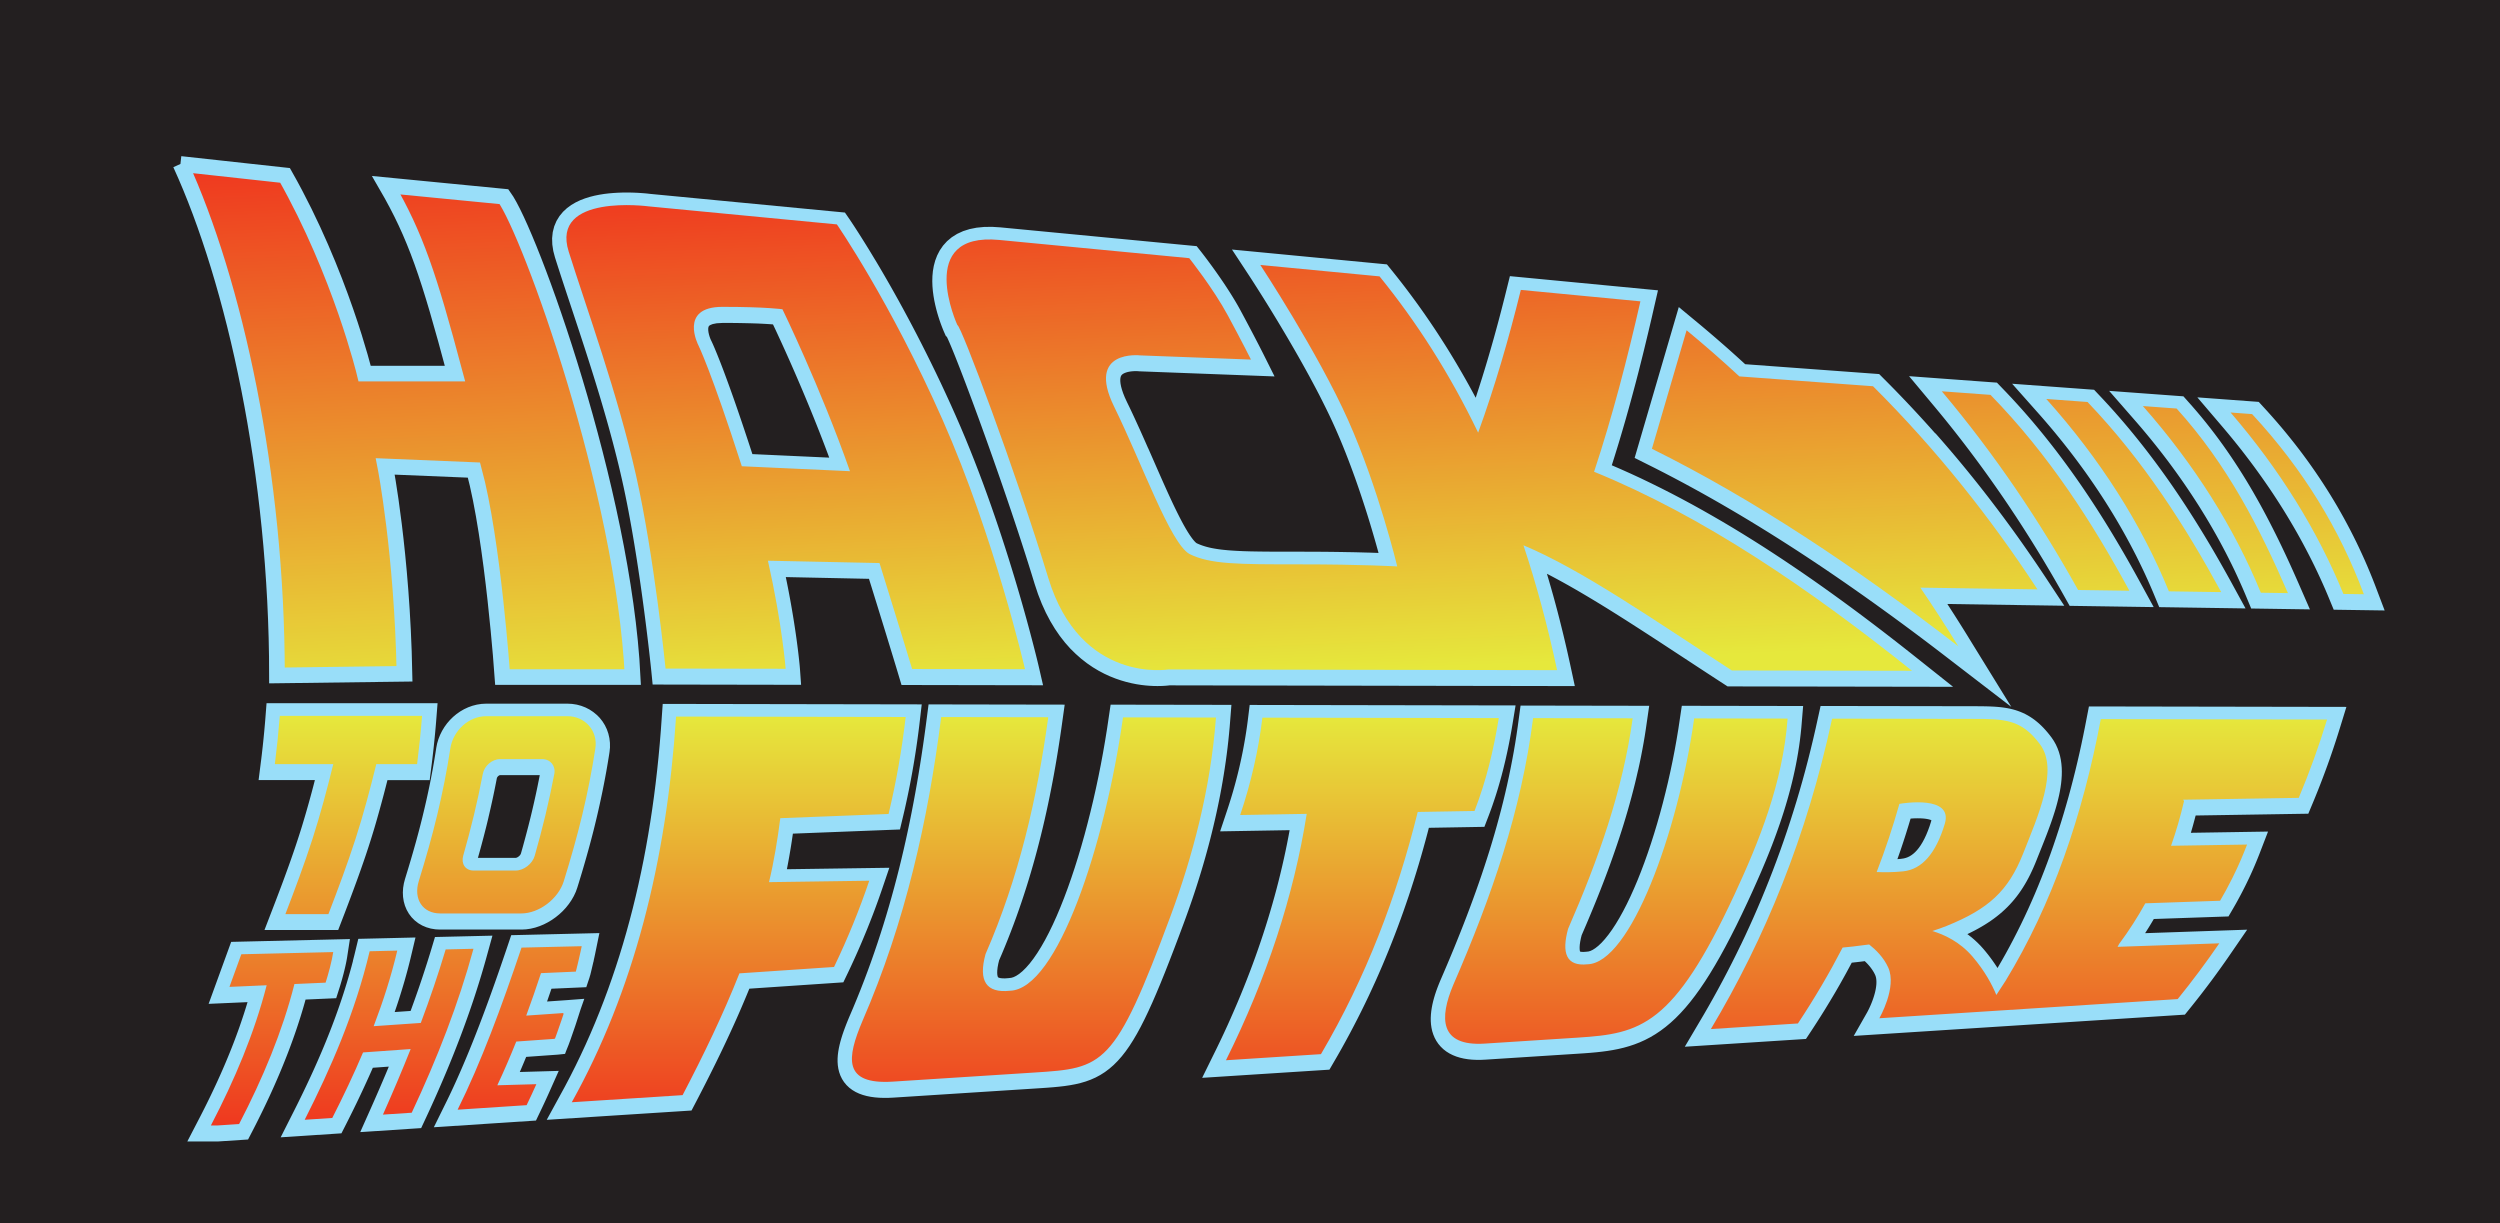 <?xml version="1.0" encoding="UTF-8" standalone="no"?>
<svg
   xmlns:dc="http://purl.org/dc/elements/1.1/"
   xmlns:cc="http://creativecommons.org/ns#"
   xmlns:rdf="http://www.w3.org/1999/02/22-rdf-syntax-ns#"
   xmlns:svg="http://www.w3.org/2000/svg"
   xmlns="http://www.w3.org/2000/svg"
   xmlns:xlink="http://www.w3.org/1999/xlink"
   xmlns:sodipodi="http://sodipodi.sourceforge.net/DTD/sodipodi-0.dtd"
   xmlns:inkscape="http://www.inkscape.org/namespaces/inkscape"
   id="svg2"
   viewBox="0 0 223.8 109.52"
   height="100%"
   width="100%"
   version="1.1"
   inkscape:version="0.48.4 r9939"
   sodipodi:docname="hack_to_the_future.svg">
  <sodipodi:namedview
     pagecolor="#ffffff"
     bordercolor="#666666"
     borderopacity="1"
     objecttolerance="10"
     gridtolerance="10"
     guidetolerance="10"
     inkscape:pageopacity="0"
     inkscape:pageshadow="2"
     inkscape:window-width="1920"
     inkscape:window-height="1080"
     id="namedview3049"
     showgrid="false"
     inkscape:zoom="4.8277889"
     inkscape:cx="141.54107"
     inkscape:cy="39.076578"
     inkscape:window-x="0"
     inkscape:window-y="0"
     inkscape:window-maximized="0"
     inkscape:current-layer="text3164-5" />
  <defs
     id="defs4">
    <linearGradient
       id="linearGradient3197">
      <stop
         style="stop-color:#00ffff;stop-opacity:1;"
         offset="0"
         id="stop3199" />
      <stop
         style="stop-color:#00ffff;stop-opacity:1;"
         offset="1"
         id="stop3201" />
    </linearGradient>
    <linearGradient
       id="linearGradient4314">
      <stop
         id="stop4316"
         stop-color="#ef381f"
         offset="0" />
      <stop
         id="stop4318"
         stop-color="#e6e83c"
         offset="1" />
    </linearGradient>
    <linearGradient
       id="linearGradient3763"
       y2="160.3"
       xlink:href="#linearGradient4314"
       gradientUnits="userSpaceOnUse"
       x2="-40.426"
       gradientTransform="translate(154.026,-96.212)"
       y1="196.96"
       x1="-40.426" />
    <linearGradient
       id="linearGradient3781"
       y2="-9.951"
       xlink:href="#linearGradient4314"
       gradientUnits="userSpaceOnUse"
       x2="121.29"
       gradientTransform="translate(0,70)"
       y1="-55.627"
       x1="119.35" />
    <filter
       id="filter3122"
       inkscape:menu-tooltip="Make the lightest parts of the object progressively transparent"
       inkscape:menu="Transparency utilities"
       inkscape:label="Light eraser"
       height="1"
       width="1"
       y="0"
       x="0"
       color-interpolation-filters="sRGB">
      <feColorMatrix
         id="feColorMatrix3124"
         result="result14"
         type="luminanceToAlpha"
         in="SourceGraphic" />
      <feComposite
         id="feComposite3126"
         in2="result14"
         in="SourceGraphic"
         result="fbSourceGraphic"
         operator="out" />
      <feBlend
         id="feBlend3128"
         in2="fbSourceGraphic"
         mode="normal"
         result="result15" />
    </filter>
    <linearGradient
       id="linearGradient3781-8"
       y2="-9.951"
       xlink:href="#linearGradient4314-5"
       gradientUnits="userSpaceOnUse"
       x2="121.29"
       gradientTransform="translate(0,70)"
       y1="-55.627"
       x1="119.35" />
    <linearGradient
       id="linearGradient4314-5">
      <stop
         id="stop4316-3"
         stop-color="#ef381f"
         offset="0" />
      <stop
         id="stop4318-9"
         stop-color="#e6e83c"
         offset="1" />
    </linearGradient>
    <linearGradient
       y2="-9.951"
       x2="121.29"
       y1="-55.627"
       x1="119.35"
       gradientTransform="translate(-13.41,19.131)"
       gradientUnits="userSpaceOnUse"
       id="linearGradient3145"
       xlink:href="#linearGradient4314-5"
       inkscape:collect="always" />
    <linearGradient
       inkscape:collect="always"
       xlink:href="#linearGradient4314"
       id="linearGradient3973"
       x1="28.561"
       y1="-33.577"
       x2="31.783"
       y2="8.458"
       gradientUnits="userSpaceOnUse" />
    <linearGradient
       inkscape:collect="always"
       xlink:href="#linearGradient4314"
       id="linearGradient3975"
       gradientUnits="userSpaceOnUse"
       x1="28.561"
       y1="-33.577"
       x2="31.783"
       y2="8.458"
       gradientTransform="translate(-7.47,24.753)" />
    <linearGradient
       inkscape:collect="always"
       xlink:href="#linearGradient4314-3"
       id="linearGradient3973-9"
       x1="28.561"
       y1="-33.577"
       x2="31.783"
       y2="8.458"
       gradientUnits="userSpaceOnUse" />
    <linearGradient
       id="linearGradient4314-3">
      <stop
         id="stop4316-6"
         stop-color="#ef381f"
         offset="0" />
      <stop
         id="stop4318-4"
         stop-color="#e6e83c"
         offset="1" />
    </linearGradient>
    <linearGradient
       inkscape:collect="always"
       xlink:href="#linearGradient4314-3"
       id="linearGradient3975-8"
       gradientUnits="userSpaceOnUse"
       x1="28.561"
       y1="-33.577"
       x2="31.783"
       y2="8.458"
       gradientTransform="translate(-7.47,24.753)" />
    <linearGradient
       id="linearGradient3996">
      <stop
         id="stop3998"
         stop-color="#ef381f"
         offset="0" />
      <stop
         id="stop4000"
         stop-color="#e6e83c"
         offset="1" />
    </linearGradient>
    <linearGradient
       y2="11.773"
       x2="31.265"
       y1="-37.927"
       x1="29.182"
       gradientTransform="translate(-7.47,24.753)"
       gradientUnits="userSpaceOnUse"
       id="linearGradient4004"
       xlink:href="#linearGradient4314-3"
       inkscape:collect="always" />
    <linearGradient
       y2="8.458"
       x2="31.783"
       y1="-33.577"
       x1="28.561"
       gradientTransform="translate(-7.47,24.753)"
       gradientUnits="userSpaceOnUse"
       id="linearGradient4004-6"
       xlink:href="#linearGradient4314-3-5"
       inkscape:collect="always" />
    <linearGradient
       id="linearGradient4314-3-5">
      <stop
         id="stop4316-6-3"
         stop-color="#ef381f"
         offset="0" />
      <stop
         id="stop4318-4-4"
         stop-color="#e6e83c"
         offset="1" />
    </linearGradient>
    <linearGradient
       y2="8.458"
       x2="31.783"
       y1="-33.577"
       x1="28.561"
       gradientTransform="translate(-17.916,-48.665)"
       gradientUnits="userSpaceOnUse"
       id="linearGradient4054"
       xlink:href="#linearGradient4314-3-5"
       inkscape:collect="always" />
  </defs>
  <path
     id="path2830"
     d="m-0,109.52,223.8,0,0-109.52-223.8,0,0,109.52z"
     fill-rule="evenodd"
     fill="#231f20" />
  <path
     id="path2832"
     d="m 155.83,84.606 0.385,-0.81 0.376,-0.816 0.371,-0.824 0.362,-0.83 0.356,-0.837 0.347,-0.843 0.341,-0.85 0.334,-0.856 0.325,-0.864 0.319,-0.871 0.31,-0.878 0.302,-0.885 0.295,-0.892 0.286,-0.899 0.28,-0.907 0.271,-0.914 0.263,-0.922 0.255,-0.929 0.246,-0.937 0.237,-0.944 0.23,-0.953 0.221,-0.961 0.436,-1.982 1.091,0 0.029,4.9e-4 0.076,5.1e-4 0.133,5e-4 0.18,0 0.225,5e-4 0.265,4.9e-4 0.304,0 0.341,0.001 0.372,5e-4 0.403,8.7e-4 0.427,0.001 0.454,5e-4 0.472,0.001 0.489,10e-4 0.505,5e-4 0.516,10e-4 0.524,5e-4 0.529,10e-4 0.531,10e-4 0.531,5e-4 0.527,10e-4 0.519,8.7e-4 0.511,10e-4 0.499,5e-4 0.481,10e-4 0.463,10e-4 0.441,0.001 0.416,3.8e-4 0.388,10e-4 0.357,5e-4 0.323,5e-4 0.287,5e-4 0.263,10e-4 0.259,5e-4 0.253,0.002 0.25,0.004 0.244,0.005 0.242,0.007 0.237,0.01 0.236,0.013 0.235,0.018 0.231,0.021 0.231,0.027 0.229,0.033 0.229,0.04 0.229,0.046 0.226,0.054 0.226,0.064 0.226,0.074 0.223,0.083 0.221,0.093 0.22,0.104 0.216,0.116 0.212,0.126 0.207,0.136 0.206,0.148 0.201,0.16 0.198,0.169 0.193,0.18 0.19,0.191 0.186,0.202 0.184,0.212 0.181,0.223 0.191,0.25 0.199,0.295 0.181,0.323 0.15,0.333 0.124,0.34 0.098,0.345 0.072,0.349 0.05,0.351 0.029,0.352 0.01,0.354 -0.007,0.353 -0.022,0.354 -0.036,0.354 -0.05,0.354 -0.061,0.354 -0.071,0.354 -0.083,0.355 -0.09,0.355 -0.098,0.354 -0.105,0.353 -0.113,0.353 -0.116,0.352 -0.121,0.351 -0.126,0.349 -0.128,0.347 -0.13,0.345 -0.133,0.341 -0.133,0.339 -0.133,0.335 -0.133,0.331 -0.13,0.326 -0.128,0.32 -0.128,0.322 -0.134,0.328 -0.14,0.325 -0.144,0.317 -0.147,0.309 -0.154,0.301 -0.16,0.293 -0.165,0.285 -0.171,0.278 -0.177,0.271 -0.185,0.263 -0.191,0.256 -0.198,0.248 -0.206,0.242 -0.212,0.234 -0.22,0.228 -0.229,0.221 -0.235,0.214 -0.242,0.207 -0.251,0.201 -0.258,0.195 -0.265,0.189 -0.274,0.183 -0.28,0.178 -0.29,0.173 -0.297,0.169 -0.304,0.164 -0.314,0.161 -0.323,0.158 -0.018,0.008 0.101,0.073 0.276,0.216 0.271,0.233 0.268,0.249 0.264,0.268 0.253,0.281 0.226,0.27 0.209,0.261 0.198,0.26 0.189,0.258 0.177,0.255 0.168,0.251 0.1,0.157 0.356,-0.612 0.365,-0.647 0.356,-0.653 0.347,-0.659 0.34,-0.664 0.333,-0.67 0.324,-0.676 0.316,-0.681 0.307,-0.687 0.301,-0.692 0.291,-0.698 0.285,-0.704 0.278,-0.709 0.27,-0.714 0.263,-0.719 0.255,-0.725 0.247,-0.73 0.241,-0.735 0.234,-0.74 0.226,-0.744 0.219,-0.75 0.214,-0.754 0.205,-0.76 0.199,-0.764 0.193,-0.769 0.185,-0.774 0.18,-0.779 0.172,-0.783 0.166,-0.789 0.16,-0.792 0.356,-1.843 23.049,0.042 -0.578,1.879 -0.071,0.225 -0.07,0.224 -0.071,0.225 -0.072,0.225 -0.072,0.224 -0.074,0.225 -0.074,0.224 -0.075,0.225 -0.076,0.224 -0.076,0.223 -0.077,0.224 -0.077,0.224 -0.079,0.223 -0.08,0.223 -0.079,0.223 -0.083,0.223 -0.081,0.222 -0.083,0.223 -0.083,0.222 -0.084,0.223 -0.085,0.222 -0.085,0.222 -0.086,0.222 -0.087,0.222 -0.087,0.222 -0.089,0.22 -0.089,0.221 -0.09,0.222 -0.09,0.22 -0.092,0.221 -0.415,0.993 -10.086,0.161 -0.048,0.182 -0.069,0.262 -0.071,0.26 -0.071,0.26 -0.075,0.26 -0.076,0.26 -0.019,0.064 6.909,-0.11 -0.745,1.932 -0.065,0.167 -0.068,0.171 -0.071,0.177 -0.075,0.182 -0.076,0.185 -0.08,0.19 -0.084,0.194 -0.086,0.198 -0.089,0.201 -0.092,0.204 -0.095,0.207 -0.099,0.211 -0.102,0.212 -0.104,0.216 -0.107,0.217 -0.079,0.156 -0.077,0.151 -0.076,0.15 -0.076,0.146 -0.075,0.143 -0.074,0.139 -0.074,0.138 -0.072,0.134 -0.071,0.132 -0.071,0.129 -0.07,0.126 -0.069,0.122 -0.069,0.12 -0.066,0.116 -0.065,0.113 -0.42,0.719 -6.685,0.229 -0.049,0.084 -0.141,0.239 -0.144,0.238 -0.145,0.237 -0.149,0.236 -0.15,0.235 9.136,-0.313 -1.548,2.253 -0.111,0.161 -0.11,0.16 -0.113,0.159 -0.111,0.161 -0.114,0.159 -0.113,0.16 -0.114,0.16 -0.114,0.159 -0.116,0.16 -0.115,0.159 -0.115,0.159 -0.116,0.159 -0.117,0.159 -0.116,0.159 -0.119,0.159 -0.119,0.158 -0.119,0.158 -0.12,0.159 -0.12,0.157 -0.12,0.158 -0.121,0.158 -0.122,0.158 -0.121,0.158 -0.124,0.157 -0.124,0.158 -0.124,0.157 -0.124,0.157 -0.125,0.157 -0.125,0.157 -0.126,0.156 -0.479,0.594 -15.142,0.973 0,5e-4 -14.502,0.932 1.179,-2.071 0.009,-0.014 0.016,-0.03 0.022,-0.043 0.029,-0.053 0.034,-0.067 0.04,-0.079 0.043,-0.088 0.045,-0.098 0.049,-0.107 0.051,-0.116 0.052,-0.123 0.051,-0.129 0.052,-0.135 0.05,-0.14 0.049,-0.144 0.046,-0.146 0.043,-0.148 0.04,-0.149 0.035,-0.149 0.03,-0.148 0.025,-0.147 0.019,-0.144 0.014,-0.138 0.006,-0.133 0.001,-0.127 -0.006,-0.12 -0.011,-0.11 -0.016,-0.101 -0.022,-0.093 -0.025,-0.082 -0.034,-0.085 -0.051,-0.105 -0.06,-0.115 -0.068,-0.114 -0.071,-0.111 -0.075,-0.109 -0.08,-0.108 -0.084,-0.106 -0.087,-0.102 -0.089,-0.1 -0.092,-0.097 -0.094,-0.093 -0.08,-0.076 -0.05,0.007 -0.195,0.025 -0.186,0.023 -0.18,0.021 -0.169,0.019 -0.161,0.018 -0.151,0.017 -0.072,0.008 -0.016,0.029 -0.115,0.216 -0.116,0.216 -0.117,0.216 -0.117,0.217 -0.119,0.216 -0.12,0.216 -0.121,0.216 -0.121,0.216 -0.122,0.217 -0.125,0.216 -0.124,0.215 -0.125,0.217 -0.128,0.216 -0.128,0.216 -0.129,0.216 -0.13,0.217 -0.131,0.215 -0.131,0.216 -0.131,0.216 -0.134,0.216 -0.135,0.216 -0.135,0.216 -0.138,0.216 -0.138,0.216 -0.139,0.216 -0.14,0.216 -0.14,0.215 -0.141,0.216 -0.492,0.746 -10.846,0.697 1.681,-2.847 0.439,-0.761 0.432,-0.767 0.426,-0.773 0.419,-0.778 0.412,-0.785 0.406,-0.792 0.399,-0.797 0.391,-0.803 z m -103.01,2.722 -8.8e-4,0.006 -10e-4,0.005 -0.002,0.013 -0.014,0.049 -0.004,0.018 -0.009,0.035 -0.016,0.055 -0.289,0.865 -3.119,0.137 -0.043,0.126 -0.082,0.241 -0.083,0.241 -0.083,0.241 -0.083,0.24 -0.019,0.056 1.748,-0.121 1.585,-0.121 -0.33,0.94 -0.311,0.969 -0.012,0.036 -0.013,0.042 -0.012,0.035 -0.01,0.033 -0.012,0.035 -0.012,0.037 -0.002,0.005 -5e-4,0.002 -0.002,0.004 -0.001,0.006 -0.003,0.011 -5e-4,0 -0.021,0.066 -0.012,0.036 -0.006,0.019 -0.005,0.014 -0.017,0.049 0,5e-4 -5e-4,0.002 -0.009,0.026 -0.004,0.014 -0.004,0.013 -0.004,0.014 -0.016,0.046 -0.389,1.121 -0.025,0.071 -0.049,0.135 -0.023,0.065 -0.025,0.067 -0.025,0.069 -0.025,0.068 -0.024,0.064 -0.01,0.027 -0.002,0.004 -0.005,0.013 -0.201,0.5 -0.102,0.273 -0.646,0.068 -2.833,0.201 -0.004,0.009 -0.104,0.251 -0.104,0.249 -0.106,0.251 -0.106,0.251 -0.107,0.249 -0.04,0.092 3.485,-0.099 -0.883,1.982 -0.054,0.12 -0.054,0.119 -0.055,0.12 -0.055,0.119 -0.055,0.12 -0.055,0.12 -0.055,0.119 -0.055,0.119 -0.056,0.119 -0.057,0.121 -0.056,0.119 -0.057,0.119 -0.492,1.031 -9.143,0.6 1.175,-2.383 0.19,-0.393 0.188,-0.397 0.188,-0.403 0.186,-0.407 0.185,-0.412 0.184,-0.415 0.184,-0.421 0.182,-0.424 0.182,-0.429 0.181,-0.433 0.18,-0.437 0.178,-0.44 0.178,-0.444 0.177,-0.448 0.176,-0.452 0.176,-0.454 0.174,-0.458 0.174,-0.461 0.173,-0.464 0.172,-0.466 0.172,-0.47 0.171,-0.473 0.17,-0.475 0.17,-0.478 0.169,-0.48 0.169,-0.482 0.168,-0.485 0.168,-0.487 0.167,-0.488 0.167,-0.49 0.453,-1.345 3.389,-0.08 4.504,-0.107 -0.327,1.598 -0.004,0.019 -0.004,0.018 -0.003,0.015 -0.004,0.018 -0.012,0.058 -0.005,0.024 -0.006,0.031 -0.013,0.064 -0.011,0.05 -0.002,0.009 -0.006,0.036 -0.001,0.004 -10e-4,0.004 -10e-4,0.004 -0.001,0.005 -10e-4,0.004 -0.002,0.013 -10e-4,0.005 -5e-4,0.004 -0.007,0.023 -5e-4,0.002 -0.002,0.01 -0.004,0.018 -0.004,0.018 -0.003,0.018 -0.006,0.028 -0.002,0.009 -0.009,0.048 -0.008,0.026 0,0.002 -0.001,0.006 -0.007,0.034 -0.013,0.056 -0.012,0.053 -0.012,0.053 -0.011,0.053 -0.004,0.02 0,0.03 -0.034,0.121 -5e-4,0.004 -0.002,0.004 -3.8e-4,0.004 -0.008,0.03 -0.006,0.025 -0.002,0.012 -0.007,0.03 -5e-4,0.002 -0.015,0.063 -0.017,0.075 -0.009,0.034 -0.006,0.028 -0.026,0.112 -0.024,0.101 -0.014,0.06 -0.002,0.015 -0.014,0.05 -0.013,0.055 -0.007,0.03 -8.7e-4,0.003 -0.022,0.092 -0.006,0.027 -0.011,0.042 -0.003,0.018 -0.005,0.017 -5e-4,0.005 -0.004,0.013 -0.002,0.007 -0.008,0.031 -0.003,0.013 -10e-4,0.002 -0.005,0.024 -0.005,0.017 -0.004,0.019 -5e-4,0.002 -0.001,0.003 -0.002,0.009 -0.002,0.011 -10e-4,0.002 -0.001,0.005 -0.008,0.03 -0.001,0.004 -0.004,0.018 -0.002,0.012 -8.7e-4,0.002 -5e-4,0.004 -0.004,0.013 z m -22.044,-0.242 -0.053,0.201 -0.052,0.194 -0.052,0.188 -0.052,0.181 -0.051,0.175 -0.05,0.167 -0.05,0.163 -0.32,1.004 -2.741,0.121 -0.086,0.31 -0.118,0.409 -0.122,0.408 -0.125,0.408 -0.13,0.408 -0.132,0.405 -0.136,0.405 -0.14,0.405 -0.143,0.404 -0.146,0.402 -0.149,0.402 -0.153,0.402 -0.156,0.401 -0.159,0.4 -0.162,0.4 -0.165,0.399 -0.168,0.399 -0.171,0.397 -0.173,0.397 -0.176,0.396 -0.179,0.396 -0.182,0.395 -0.185,0.394 -0.187,0.394 -0.19,0.393 -0.192,0.392 -0.194,0.392 -0.197,0.392 -0.199,0.391 -0.533,1.031 -2.676,0.176 -2.763,0 1.169,-2.254 0.193,-0.379 0.192,-0.379 0.189,-0.38 0.187,-0.38 0.184,-0.38 0.181,-0.38 0.179,-0.381 0.177,-0.381 0.173,-0.381 0.171,-0.381 0.168,-0.382 0.165,-0.382 0.162,-0.382 0.159,-0.383 0.157,-0.384 0.153,-0.383 0.15,-0.384 0.147,-0.383 0.143,-0.385 0.141,-0.385 0.137,-0.385 0.133,-0.386 0.13,-0.386 0.128,-0.386 0.123,-0.387 0.12,-0.387 0.08,-0.265 -3.483,0.153 2.018,-5.548 10.63,-0.252 -0.255,1.66 -0.029,0.166 -0.033,0.174 -0.037,0.184 -0.042,0.193 -0.046,0.205 -0.052,0.216 -0.057,0.226 z m 0.816,-1.071 0.128,-0.501 0.355,-1.468 5.119,-0.121 -0.436,1.835 -0.054,0.219 -0.054,0.219 -0.056,0.218 -0.056,0.218 -0.058,0.219 -0.059,0.218 -0.059,0.217 -0.061,0.217 -0.061,0.218 -0.063,0.219 -0.064,0.216 -0.065,0.217 -0.066,0.217 -0.066,0.217 -0.067,0.216 -0.068,0.216 -0.069,0.216 -0.071,0.217 -0.071,0.216 -0.072,0.216 -0.073,0.216 -0.074,0.215 -0.021,0.06 1.426,-0.098 0.013,-0.035 0.074,-0.202 0.073,-0.202 0.073,-0.202 0.073,-0.203 0.072,-0.202 0.072,-0.202 0.071,-0.202 0.071,-0.203 0.071,-0.202 0.07,-0.203 0.07,-0.203 0.069,-0.203 0.069,-0.204 0.068,-0.202 0.067,-0.203 0.067,-0.204 0.067,-0.204 0.066,-0.203 0.066,-0.203 0.065,-0.204 0.066,-0.204 0.064,-0.204 0.064,-0.204 0.064,-0.205 0.064,-0.204 0.062,-0.204 0.062,-0.204 0.329,-1.097 5.144,-0.122 -0.587,2.128 -0.133,0.468 -0.136,0.468 -0.139,0.467 -0.142,0.467 -0.145,0.466 -0.148,0.467 -0.151,0.466 -0.154,0.466 -0.158,0.465 -0.16,0.466 -0.164,0.465 -0.166,0.464 -0.169,0.465 -0.172,0.465 -0.175,0.465 -0.178,0.463 -0.18,0.464 -0.183,0.465 -0.186,0.464 -0.189,0.464 -0.191,0.464 -0.194,0.463 -0.197,0.464 -0.199,0.464 -0.202,0.464 -0.204,0.464 -0.207,0.464 -0.209,0.464 -0.212,0.465 -0.214,0.464 -0.537,1.149 -5.454,0.358 0.946,-2.122 0.08,-0.181 0.08,-0.181 0.08,-0.182 0.08,-0.181 0.079,-0.182 0.08,-0.182 0.079,-0.182 0.079,-0.182 0.079,-0.181 0.079,-0.182 0.078,-0.182 0.078,-0.181 0.078,-0.182 0.078,-0.182 0.077,-0.183 0.078,-0.182 0.077,-0.181 0.076,-0.182 0.076,-0.182 0.077,-0.182 0.044,-0.106 -1.431,0.102 -0.011,0.026 -0.082,0.187 -0.084,0.188 -0.083,0.187 -0.083,0.185 -0.084,0.186 -0.085,0.186 -0.085,0.187 -0.086,0.186 -0.085,0.186 -0.087,0.186 -0.086,0.186 -0.087,0.185 -0.087,0.185 -0.088,0.186 -0.088,0.186 -0.089,0.185 -0.089,0.186 -0.091,0.185 -0.09,0.185 -0.09,0.184 -0.091,0.185 -0.092,0.184 -0.092,0.186 -0.092,0.184 -0.092,0.184 -0.093,0.185 -0.093,0.185 -0.425,0.833 -5.44,0.357 1.228,-2.432 0.214,-0.428 0.213,-0.43 0.211,-0.432 0.21,-0.435 0.208,-0.436 0.206,-0.438 0.206,-0.441 0.203,-0.443 0.2,-0.445 0.198,-0.447 0.196,-0.45 0.194,-0.452 0.191,-0.455 0.188,-0.457 0.185,-0.461 0.183,-0.462 0.179,-0.465 0.176,-0.467 0.172,-0.47 0.169,-0.472 0.166,-0.476 0.162,-0.478 0.158,-0.481 0.154,-0.484 0.15,-0.487 0.145,-0.489 0.141,-0.493 0.137,-0.496 0.132,-0.498 z m 21.821,-22.033 0.279,0.286 0.247,0.315 0.212,0.341 0.175,0.365 0.134,0.385 0.093,0.402 0.049,0.415 0.004,0.425 -0.04,0.396 -0.034,0.222 -0.03,0.19 -0.031,0.19 -0.031,0.189 -0.031,0.19 -0.032,0.19 -0.033,0.19 -0.033,0.19 -0.033,0.189 -0.035,0.19 -0.035,0.19 -0.035,0.189 -0.036,0.189 -0.036,0.189 -0.036,0.19 -0.038,0.188 -0.037,0.189 -0.038,0.19 -0.039,0.189 -0.039,0.189 -0.04,0.189 -0.04,0.189 -0.041,0.189 -0.041,0.189 -0.041,0.189 -0.043,0.189 -0.042,0.189 -0.043,0.189 -0.043,0.188 -0.044,0.188 -0.044,0.189 -0.045,0.188 -0.045,0.189 -0.046,0.19 -0.046,0.191 -0.047,0.188 -0.047,0.19 -0.049,0.19 -0.049,0.19 -0.049,0.188 -0.049,0.189 -0.05,0.189 -0.05,0.189 -0.051,0.189 -0.051,0.189 -0.052,0.189 -0.052,0.189 -0.053,0.187 -0.052,0.188 -0.054,0.19 -0.054,0.189 -0.054,0.187 -0.054,0.188 -0.055,0.188 -0.055,0.189 -0.056,0.187 -0.055,0.187 -0.057,0.188 -0.056,0.187 -0.057,0.187 -0.057,0.187 -0.057,0.188 -0.058,0.187 -0.066,0.214 -0.135,0.378 -0.181,0.388 -0.211,0.367 -0.238,0.347 -0.261,0.327 -0.285,0.306 -0.303,0.283 -0.322,0.261 -0.337,0.238 -0.354,0.213 -0.368,0.188 -0.38,0.159 -0.393,0.13 -0.405,0.097 -0.415,0.061 -0.39,0.02 -7.333,0 -0.39,-0.021 -0.412,-0.067 -0.396,-0.114 -0.377,-0.16 -0.351,-0.205 -0.32,-0.248 -0.283,-0.286 -0.243,-0.321 -0.198,-0.348 -0.153,-0.369 -0.107,-0.385 -0.062,-0.397 -0.018,-0.403 0.025,-0.407 0.067,-0.408 0.099,-0.381 0.065,-0.212 0.056,-0.184 0.056,-0.183 0.056,-0.184 0.056,-0.184 0.055,-0.184 0.055,-0.183 0.055,-0.184 0.055,-0.184 0.053,-0.183 0.063,-0.215 0.097,-0.335 0.052,-0.183 0.052,-0.183 0.051,-0.183 0.052,-0.183 0.051,-0.183 0.05,-0.182 0.049,-0.184 0.05,-0.183 0.049,-0.183 0.049,-0.183 0.092,-0.351 0.051,-0.198 0.046,-0.182 0.046,-0.183 0.046,-0.184 0.045,-0.182 0.044,-0.182 0.044,-0.184 0.044,-0.182 0.043,-0.182 0.043,-0.182 0.042,-0.182 0.042,-0.183 0.042,-0.182 0.041,-0.182 0.04,-0.183 0.04,-0.182 0.039,-0.182 0.039,-0.182 0.038,-0.182 0.039,-0.183 0.037,-0.182 0.041,-0.201 0.069,-0.347 0.035,-0.182 0.035,-0.183 0.035,-0.183 0.034,-0.182 0.034,-0.182 0.032,-0.183 0.032,-0.183 0.032,-0.183 0.031,-0.183 0.03,-0.182 0.03,-0.182 0.03,-0.183 0.029,-0.182 0.028,-0.182 0.033,-0.213 0.075,-0.379 0.117,-0.396 0.149,-0.379 0.179,-0.362 0.208,-0.344 0.234,-0.324 0.26,-0.302 0.284,-0.28 0.306,-0.256 0.328,-0.23 0.348,-0.202 0.367,-0.171 0.384,-0.138 0.399,-0.102 0.413,-0.064 0.39,-0.02 7.338,0 0.39,0.021 0.413,0.065 0.397,0.107 0.379,0.146 0.36,0.184 0.336,0.222 0.308,0.255 z m -9.681,9.179 -0.055,0.232 -0.056,0.233 -0.057,0.233 -0.058,0.234 -0.06,0.233 -0.059,0.232 -0.059,0.233 -0.061,0.233 -0.062,0.231 -0.061,0.231 -0.062,0.232 -0.063,0.231 -0.063,0.231 -0.064,0.231 -0.065,0.23 -0.044,0.158 3.347,0 0.042,-0.002 0.018,-0.003 0.026,-0.006 0.034,-0.011 0.04,-0.017 0.043,-0.022 0.044,-0.027 0.045,-0.033 0.043,-0.036 0.04,-0.037 0.035,-0.039 0.03,-0.039 0.025,-0.038 0.018,-0.032 0.012,-0.028 0.018,-0.052 0.056,-0.198 0.064,-0.226 0.063,-0.225 0.061,-0.226 0.062,-0.226 0.061,-0.225 0.06,-0.226 0.06,-0.226 0.059,-0.226 0.059,-0.226 0.058,-0.225 0.057,-0.226 0.057,-0.226 0.056,-0.225 0.055,-0.224 0.054,-0.226 0.054,-0.225 0.052,-0.224 0.052,-0.224 0.052,-0.226 0.05,-0.225 0.05,-0.225 0.05,-0.225 0.049,-0.226 0.048,-0.225 0.047,-0.225 0.047,-0.226 0.045,-0.226 0.046,-0.225 0.044,-0.226 0.044,-0.226 0.006,-0.03 -3.519,0 -0.038,0.001 -0.01,0.002 -0.016,0.004 -0.019,0.007 -0.024,0.011 -0.027,0.016 -0.029,0.018 -0.028,0.022 -0.027,0.025 -0.026,0.028 -0.024,0.03 -0.018,0.028 -0.015,0.027 -0.011,0.026 -0.008,0.022 -0.011,0.049 -0.038,0.201 -0.046,0.234 -0.046,0.233 -0.047,0.232 -0.047,0.233 -0.049,0.233 -0.049,0.233 -0.05,0.232 -0.05,0.233 -0.052,0.232 -0.051,0.232 -0.053,0.233 -0.053,0.231 -0.053,0.232 -0.055,0.232 z m -4.976,-5.674 -0.015,0.136 -0.016,0.137 -0.016,0.137 -0.016,0.138 -0.017,0.135 -0.016,0.137 -0.018,0.138 -0.017,0.137 -0.159,1.257 -3.781,0 -0.021,0.083 -0.054,0.212 -0.054,0.212 -0.055,0.212 -0.055,0.211 -0.055,0.212 -0.056,0.213 -0.057,0.212 -0.057,0.212 -0.057,0.213 -0.058,0.213 -0.058,0.212 -0.058,0.212 -0.059,0.213 -0.06,0.214 -0.06,0.213 -0.06,0.213 -0.061,0.213 -0.062,0.213 -0.062,0.212 -0.063,0.213 -0.065,0.214 -0.065,0.213 -0.065,0.212 -0.066,0.213 -0.067,0.214 -0.068,0.212 -0.068,0.212 -0.069,0.214 -0.071,0.214 -0.07,0.213 -0.071,0.214 -0.072,0.213 -0.073,0.213 -0.073,0.213 -0.074,0.212 -0.074,0.213 -0.074,0.213 -0.075,0.212 -0.076,0.212 -0.075,0.211 -0.077,0.213 -0.077,0.212 -0.077,0.21 -0.077,0.211 -0.078,0.211 -0.078,0.212 -0.079,0.211 -0.078,0.211 -0.079,0.211 -0.079,0.212 -0.08,0.21 -0.079,0.21 -0.08,0.211 -0.08,0.211 -0.08,0.21 -0.08,0.21 -0.081,0.211 -0.081,0.21 -0.397,1.032 -6.599,0 0.751,-1.951 0.08,-0.209 0.08,-0.208 0.08,-0.209 0.08,-0.209 0.079,-0.208 0.079,-0.208 0.079,-0.209 0.078,-0.208 0.079,-0.208 0.078,-0.208 0.078,-0.208 0.077,-0.207 0.076,-0.207 0.076,-0.208 0.076,-0.208 0.076,-0.208 0.075,-0.206 0.075,-0.207 0.074,-0.207 0.074,-0.208 0.073,-0.207 0.075,-0.215 0.141,-0.406 0.071,-0.207 0.07,-0.207 0.07,-0.207 0.069,-0.207 0.068,-0.207 0.068,-0.207 0.067,-0.207 0.066,-0.206 0.066,-0.205 0.064,-0.205 0.064,-0.205 0.063,-0.206 0.062,-0.206 0.062,-0.206 0.116,-0.393 0.067,-0.227 0.059,-0.206 0.059,-0.208 0.059,-0.206 0.058,-0.206 0.058,-0.207 0.057,-0.208 0.057,-0.207 0.056,-0.207 0.056,-0.207 0.056,-0.208 0.055,-0.208 0.055,-0.207 0.054,-0.208 0.053,-0.209 0.02,-0.077 -5.039,0 0.199,-1.576 0.017,-0.133 0.017,-0.131 0.016,-0.133 0.016,-0.134 0.016,-0.133 0.015,-0.132 0.015,-0.134 0.015,-0.134 0.015,-0.132 0.015,-0.131 0.015,-0.134 0.014,-0.133 0.014,-0.133 0.014,-0.133 0.014,-0.133 0.014,-0.135 0.013,-0.132 0.013,-0.132 0.013,-0.134 0.013,-0.134 0.013,-0.133 0.012,-0.132 0.012,-0.134 0.012,-0.134 0.012,-0.132 0.012,-0.132 0.011,-0.133 0.012,-0.133 0.021,-0.266 0.102,-1.317 15.309,0 -0.119,1.519 -0.011,0.138 -0.012,0.137 -0.011,0.137 -0.012,0.137 -0.012,0.138 -0.013,0.137 -0.012,0.137 -0.013,0.137 -0.013,0.137 -0.013,0.137 -0.013,0.137 -0.014,0.137 -0.014,0.137 -0.014,0.138 -0.014,0.137 -0.014,0.135 -0.014,0.137 -0.015,0.138 -0.015,0.137 -0.016,0.137 -0.015,0.137 -0.016,0.137 z m 71.44,23.609 0.297,-0.679 0.291,-0.678 0.284,-0.679 0.276,-0.679 0.269,-0.678 0.262,-0.678 0.255,-0.678 0.247,-0.678 0.24,-0.678 0.233,-0.677 0.226,-0.678 0.218,-0.677 0.211,-0.677 0.204,-0.677 0.197,-0.678 0.19,-0.677 0.183,-0.677 0.175,-0.677 0.168,-0.677 0.161,-0.677 0.154,-0.676 0.146,-0.677 0.139,-0.676 0.132,-0.677 0.096,-0.519 -6.222,0.107 0.663,-1.987 0.086,-0.265 0.085,-0.265 0.083,-0.265 0.081,-0.264 0.08,-0.265 0.078,-0.265 0.075,-0.265 0.074,-0.265 0.072,-0.264 0.07,-0.265 0.068,-0.264 0.067,-0.265 0.065,-0.265 0.063,-0.265 0.061,-0.264 0.059,-0.265 0.058,-0.264 0.055,-0.265 0.055,-0.264 0.052,-0.264 0.05,-0.264 0.048,-0.263 0.047,-0.265 0.046,-0.264 0.043,-0.264 0.042,-0.264 0.04,-0.264 0.038,-0.264 0.036,-0.264 0.035,-0.264 0.171,-1.395 23.803,0.043 -0.287,1.75 -0.045,0.266 -0.045,0.266 -0.049,0.266 -0.049,0.267 -0.05,0.266 -0.051,0.267 -0.054,0.267 -0.055,0.267 -0.056,0.267 -0.059,0.267 -0.06,0.268 -0.061,0.268 -0.064,0.268 -0.065,0.268 -0.066,0.268 -0.07,0.269 -0.07,0.269 -0.074,0.268 -0.075,0.269 -0.077,0.27 -0.079,0.269 -0.081,0.269 -0.084,0.27 -0.086,0.269 -0.089,0.269 -0.091,0.27 -0.092,0.27 -0.096,0.27 -0.099,0.27 -0.1,0.27 -0.412,1.072 -4.971,0.086 -0.122,0.47 -0.191,0.711 -0.196,0.709 -0.201,0.708 -0.207,0.706 -0.215,0.705 -0.219,0.703 -0.225,0.702 -0.23,0.7 -0.239,0.699 -0.242,0.697 -0.25,0.695 -0.255,0.693 -0.263,0.692 -0.269,0.69 -0.275,0.689 -0.282,0.686 -0.287,0.685 -0.296,0.683 -0.301,0.681 -0.31,0.679 -0.315,0.678 -0.323,0.675 -0.33,0.673 -0.338,0.671 -0.345,0.669 -0.351,0.667 -0.36,0.665 -0.366,0.664 -0.375,0.661 -0.723,1.245 -11.394,0.732 1.315,-2.672 0.327,-0.679 0.32,-0.679 0.312,-0.679 0.305,-0.679 z m -51.985,-17.504 0.173,-1.142 0.16,-1.15 0.147,-1.159 0.135,-1.168 0.122,-1.177 0.11,-1.185 0.098,-1.194 0.17,-2.403 23.187,0.042 -0.198,1.702 -0.033,0.277 -0.035,0.276 -0.035,0.276 -0.037,0.276 -0.037,0.276 -0.038,0.276 -0.04,0.275 -0.04,0.275 -0.042,0.277 -0.043,0.276 -0.044,0.276 -0.044,0.276 -0.046,0.276 -0.047,0.276 -0.048,0.275 -0.048,0.276 -0.051,0.276 -0.051,0.276 -0.052,0.276 -0.053,0.276 -0.055,0.276 -0.056,0.277 -0.057,0.276 -0.058,0.276 -0.059,0.276 -0.06,0.277 -0.061,0.276 -0.062,0.276 -0.064,0.276 -0.065,0.276 -0.291,1.219 -9.585,0.373 -0.025,0.172 -0.027,0.183 -0.027,0.185 -0.028,0.185 -0.029,0.187 -0.03,0.188 -0.03,0.188 -0.031,0.188 -0.032,0.189 -0.032,0.188 -0.032,0.188 -0.034,0.189 -0.034,0.189 -0.035,0.188 -0.035,0.188 -0.036,0.187 -0.037,0.187 -0.003,0.016 9.173,-0.131 -0.669,1.965 -0.085,0.246 -0.086,0.246 -0.086,0.246 -0.088,0.246 -0.089,0.246 -0.09,0.246 -0.091,0.246 -0.092,0.245 -0.093,0.246 -0.095,0.246 -0.096,0.246 -0.096,0.246 -0.098,0.246 -0.098,0.247 -0.1,0.245 -0.101,0.245 -0.102,0.246 -0.102,0.246 -0.104,0.246 -0.105,0.246 -0.106,0.245 -0.107,0.247 -0.109,0.245 -0.109,0.245 -0.111,0.246 -0.112,0.246 -0.113,0.246 -0.113,0.245 -0.116,0.246 -0.116,0.247 -0.441,0.918 -8.414,0.568 -0.12,0.292 -0.144,0.348 -0.146,0.348 -0.147,0.347 -0.148,0.348 -0.15,0.346 -0.151,0.346 -0.153,0.346 -0.155,0.346 -0.156,0.346 -0.158,0.345 -0.159,0.345 -0.16,0.345 -0.161,0.344 -0.163,0.344 -0.164,0.344 -0.165,0.344 -0.167,0.343 -0.167,0.343 -0.169,0.343 -0.17,0.343 -0.171,0.342 -0.171,0.342 -0.173,0.342 -0.173,0.342 -0.175,0.341 -0.175,0.341 -0.176,0.341 -0.177,0.342 -0.512,0.979 -12.962,0.833 1.621,-2.967 0.485,-0.924 0.471,-0.935 0.456,-0.944 0.443,-0.954 0.428,-0.964 0.413,-0.973 0.4,-0.984 0.386,-0.993 0.372,-1.002 0.358,-1.012 0.345,-1.022 0.332,-1.031 0.317,-1.04 0.304,-1.05 0.29,-1.059 0.278,-1.069 0.263,-1.077 0.251,-1.087 0.237,-1.097 0.225,-1.105 0.211,-1.115 0.198,-1.123 0.185,-1.133 z m 88.43,-4.644 -0.14,0.609 -0.145,0.608 -0.154,0.607 -0.159,0.605 -0.165,0.603 -0.17,0.602 -0.177,0.6 -0.181,0.599 -0.188,0.598 -0.193,0.596 -0.199,0.595 -0.204,0.595 -0.207,0.592 -0.211,0.593 -0.217,0.591 -0.221,0.59 -0.226,0.589 -0.229,0.589 -0.234,0.588 -0.237,0.587 -0.241,0.587 -0.244,0.586 -0.247,0.586 -0.251,0.586 -0.21,0.486 -0.068,0.265 -0.061,0.306 -0.039,0.269 -0.015,0.227 0.002,0.182 0.014,0.13 0.019,0.08 0.004,0.009 0.034,0.01 0.106,0.017 0.165,0.006 0.241,-0.016 0.215,-0.025 0.164,-0.049 0.204,-0.095 0.239,-0.152 0.268,-0.212 0.29,-0.275 0.304,-0.335 0.316,-0.394 0.323,-0.447 0.326,-0.499 0.329,-0.548 0.329,-0.594 0.328,-0.636 0.325,-0.677 0.321,-0.713 0.318,-0.748 0.31,-0.779 0.304,-0.808 0.297,-0.834 0.289,-0.858 0.28,-0.879 0.271,-0.897 0.261,-0.914 0.25,-0.928 0.237,-0.939 0.228,-0.948 0.214,-0.954 0.201,-0.958 0.186,-0.958 0.172,-0.958 0.158,-0.954 0.307,-2.052 10.86,0.019 -0.161,1.938 -0.058,0.559 -0.066,0.557 -0.076,0.553 -0.086,0.549 -0.094,0.546 -0.102,0.542 -0.111,0.538 -0.119,0.535 -0.125,0.531 -0.134,0.528 -0.14,0.523 -0.146,0.52 -0.152,0.516 -0.158,0.513 -0.164,0.508 -0.169,0.505 -0.174,0.501 -0.177,0.497 -0.182,0.493 -0.185,0.49 -0.19,0.486 -0.193,0.481 -0.195,0.478 -0.199,0.474 -0.199,0.47 -0.203,0.466 -0.204,0.462 -0.205,0.459 -0.205,0.455 -0.206,0.451 -0.207,0.449 -0.512,1.085 -0.5,1.026 -0.489,0.966 -0.477,0.909 -0.468,0.854 -0.46,0.8 -0.451,0.749 -0.446,0.7 -0.443,0.654 -0.439,0.608 -0.436,0.565 -0.436,0.524 -0.439,0.485 -0.439,0.446 -0.443,0.41 -0.448,0.374 -0.451,0.34 -0.458,0.307 -0.463,0.275 -0.468,0.243 -0.471,0.213 -0.475,0.185 -0.48,0.16 -0.481,0.136 -0.486,0.115 -0.489,0.096 -0.494,0.08 -0.497,0.066 -0.502,0.055 -0.51,0.046 -0.519,0.04 -0.526,0.035 -8.359,0.537 -0.409,0.019 -0.403,0 -0.388,-0.018 -0.372,-0.038 -0.357,-0.058 -0.345,-0.08 -0.331,-0.102 -0.315,-0.126 -0.301,-0.151 -0.284,-0.178 -0.263,-0.204 -0.237,-0.229 -0.211,-0.249 -0.182,-0.268 -0.151,-0.281 -0.12,-0.289 -0.094,-0.294 -0.066,-0.298 -0.043,-0.299 -0.022,-0.299 -0.002,-0.297 0.015,-0.298 0.03,-0.298 0.044,-0.297 0.056,-0.296 0.069,-0.298 0.08,-0.298 0.089,-0.298 0.099,-0.299 0.109,-0.3 0.116,-0.3 0.122,-0.3 0.326,-0.756 0.315,-0.74 0.31,-0.738 0.305,-0.736 0.297,-0.734 0.294,-0.732 0.287,-0.731 0.281,-0.73 0.275,-0.729 0.269,-0.728 0.263,-0.727 0.256,-0.727 0.25,-0.726 0.242,-0.727 0.236,-0.726 0.23,-0.727 0.221,-0.727 0.215,-0.729 0.207,-0.729 0.2,-0.731 0.193,-0.731 0.185,-0.733 0.177,-0.735 0.169,-0.737 0.161,-0.739 0.152,-0.741 0.145,-0.744 0.138,-0.747 0.128,-0.75 0.119,-0.752 0.111,-0.756 0.253,-1.882 11.516,0.021 -0.301,2.078 -0.096,0.621 -0.105,0.619 -0.113,0.617 -0.119,0.616 -0.126,0.613 -0.134,0.612 z m -63.514,-5.891 12.184,0.022 -0.299,2.137 -0.1,0.683 -0.104,0.683 -0.108,0.682 -0.112,0.682 -0.117,0.681 -0.121,0.681 -0.127,0.68 -0.131,0.679 -0.136,0.679 -0.141,0.678 -0.146,0.677 -0.152,0.677 -0.158,0.677 -0.164,0.675 -0.169,0.674 -0.175,0.674 -0.182,0.673 -0.188,0.672 -0.194,0.671 -0.201,0.67 -0.208,0.67 -0.215,0.668 -0.221,0.667 -0.229,0.666 -0.236,0.666 -0.244,0.665 -0.252,0.663 -0.259,0.662 -0.267,0.661 -0.275,0.661 -0.238,0.554 -0.073,0.298 -0.061,0.326 -0.031,0.278 -0.007,0.226 0.012,0.172 0.023,0.117 0.023,0.066 0.015,0.027 0.005,0.008 0.009,0.007 0.029,0.017 0.069,0.027 0.12,0.028 0.176,0.019 0.231,0.002 0.296,-0.021 0.257,-0.031 0.197,-0.059 0.233,-0.112 0.268,-0.174 0.295,-0.242 0.316,-0.31 0.33,-0.376 0.34,-0.442 0.345,-0.501 0.348,-0.559 0.349,-0.613 0.348,-0.664 0.345,-0.711 0.341,-0.755 0.336,-0.796 0.331,-0.835 0.325,-0.87 0.317,-0.901 0.31,-0.93 0.301,-0.958 0.292,-0.98 0.283,-1.002 0.271,-1.02 0.262,-1.035 0.251,-1.047 0.238,-1.058 0.226,-1.063 0.213,-1.069 0.2,-1.071 0.185,-1.069 0.172,-1.065 0.32,-2.163 10.814,0.019 -0.157,1.989 -0.057,0.614 -0.062,0.611 -0.069,0.608 -0.076,0.607 -0.082,0.604 -0.088,0.601 -0.093,0.598 -0.099,0.595 -0.104,0.593 -0.11,0.589 -0.115,0.586 -0.121,0.583 -0.125,0.58 -0.13,0.576 -0.134,0.571 -0.138,0.569 -0.142,0.565 -0.147,0.561 -0.151,0.557 -0.154,0.553 -0.158,0.549 -0.161,0.544 -0.165,0.54 -0.167,0.535 -0.17,0.531 -0.173,0.526 -0.175,0.521 -0.178,0.516 -0.18,0.511 -0.182,0.506 -0.183,0.499 -0.462,1.238 -0.441,1.162 -0.42,1.09 -0.402,1.02 -0.386,0.953 -0.373,0.89 -0.36,0.829 -0.351,0.77 -0.342,0.715 -0.337,0.664 -0.334,0.615 -0.334,0.568 -0.335,0.525 -0.34,0.484 -0.349,0.446 -0.359,0.408 -0.371,0.372 -0.386,0.336 -0.4,0.3 -0.414,0.263 -0.427,0.228 -0.438,0.193 -0.447,0.162 -0.456,0.133 -0.463,0.109 -0.473,0.088 -0.483,0.072 -0.497,0.058 -0.511,0.049 -0.529,0.042 -0.549,0.038 -0.574,0.037 -12.653,0.813 -0.442,0.021 -0.431,0.004 -0.41,-0.013 -0.392,-0.032 -0.374,-0.051 -0.359,-0.072 -0.343,-0.094 -0.33,-0.119 -0.314,-0.146 -0.297,-0.177 -0.275,-0.206 -0.25,-0.238 -0.218,-0.264 -0.183,-0.285 -0.144,-0.297 -0.11,-0.308 -0.076,-0.31 -0.046,-0.309 -0.021,-0.307 10e-4,-0.306 0.021,-0.303 0.038,-0.302 0.052,-0.3 0.065,-0.302 0.077,-0.304 0.087,-0.304 0.096,-0.306 0.106,-0.309 0.114,-0.312 0.12,-0.314 0.127,-0.317 0.133,-0.32 0.356,-0.833 0.34,-0.821 0.33,-0.822 0.32,-0.825 0.31,-0.826 0.301,-0.827 0.29,-0.828 0.282,-0.83 0.272,-0.831 0.264,-0.832 0.255,-0.834 0.246,-0.835 0.238,-0.836 0.23,-0.837 0.221,-0.838 0.214,-0.84 0.206,-0.841 0.199,-0.842 0.191,-0.844 0.184,-0.844 0.177,-0.845 0.17,-0.847 0.163,-0.848 0.157,-0.849 0.151,-0.85 0.145,-0.851 0.139,-0.852 0.133,-0.853 0.128,-0.854 0.122,-0.855 0.117,-0.856 0.258,-1.978 z m 90.136,-24.266 0.495,0.564 0.49,0.566 0.485,0.566 0.48,0.57 0.475,0.571 0.47,0.573 0.465,0.575 0.461,0.576 0.456,0.579 0.451,0.58 0.446,0.583 0.443,0.584 0.438,0.585 0.432,0.586 0.43,0.589 0.425,0.59 0.42,0.593 0.416,0.594 0.411,0.594 0.409,0.596 0.404,0.599 0.4,0.599 1.729,2.622 -10.468,-0.156 0.065,0.1 0.107,0.165 0.107,0.166 0.107,0.166 0.107,0.166 0.106,0.166 0.106,0.166 0.106,0.166 0.105,0.166 0.106,0.166 0.105,0.167 0.105,0.167 0.105,0.167 0.105,0.167 0.104,0.167 0.104,0.167 0.104,0.167 0.102,0.167 0.102,0.167 3.77,6.113 -6.395,-4.915 -0.853,-0.65 -0.853,-0.644 -0.853,-0.638 -0.853,-0.631 -0.853,-0.625 -0.853,-0.619 -0.851,-0.613 -0.851,-0.605 -0.853,-0.6 -0.851,-0.593 -0.851,-0.585 -0.85,-0.579 -0.851,-0.571 -0.851,-0.564 -0.85,-0.557 -0.851,-0.549 -0.85,-0.541 -0.85,-0.534 -0.85,-0.526 -0.85,-0.519 -0.849,-0.51 -0.85,-0.501 -0.849,-0.494 -0.849,-0.486 -0.849,-0.477 -0.849,-0.468 -0.848,-0.46 -0.849,-0.451 -0.848,-0.443 -0.848,-0.434 -1.809,-0.906 3.953,-13.506 1.654,1.371 0.155,0.128 0.155,0.129 0.154,0.129 0.154,0.13 0.152,0.128 0.152,0.129 0.154,0.13 0.151,0.13 0.152,0.129 0.151,0.13 0.151,0.13 0.15,0.131 0.15,0.129 0.149,0.13 0.151,0.131 0.149,0.13 0.149,0.131 0.149,0.131 0.147,0.13 0.147,0.131 0.147,0.131 0.146,0.133 0.147,0.131 0.146,0.133 0.145,0.131 0.145,0.133 0.145,0.131 0.245,0.225 11.996,0.882 0.877,0.881 0.537,0.546 0.531,0.55 0.527,0.551 0.521,0.554 0.515,0.555 0.51,0.557 0.506,0.559 0.5,0.562 z m 12.008,15.438 -0.681,-1.215 -0.323,-0.566 -0.325,-0.566 -0.328,-0.565 -0.333,-0.562 -0.335,-0.564 -0.34,-0.561 -0.343,-0.56 -0.346,-0.559 -0.35,-0.557 -0.354,-0.557 -0.357,-0.555 -0.361,-0.555 -0.366,-0.552 -0.367,-0.552 -0.374,-0.551 -0.378,-0.549 -0.381,-0.547 -0.385,-0.547 -0.389,-0.545 -0.394,-0.545 -0.398,-0.542 -0.403,-0.542 -0.406,-0.54 -0.41,-0.539 -0.416,-0.539 -0.419,-0.536 -0.424,-0.534 -0.429,-0.535 -0.434,-0.531 -0.438,-0.531 -2.384,-2.855 7.866,0.578 0.831,0.864 0.489,0.519 0.48,0.524 0.474,0.526 0.465,0.53 0.459,0.534 0.45,0.537 0.444,0.54 0.436,0.544 0.43,0.545 0.424,0.55 0.415,0.551 0.41,0.554 0.404,0.556 0.398,0.559 0.393,0.561 0.386,0.562 0.38,0.565 0.374,0.566 0.37,0.569 0.364,0.57 0.359,0.571 0.354,0.573 0.35,0.575 0.344,0.575 0.34,0.576 0.336,0.576 0.333,0.579 0.326,0.578 0.325,0.579 0.32,0.58 1.369,2.506 -7.527,-0.113 z m 8.023,0.12 -0.554,-1.335 -0.236,-0.55 -0.242,-0.547 -0.249,-0.546 -0.258,-0.546 -0.264,-0.545 -0.27,-0.544 -0.279,-0.541 -0.285,-0.541 -0.292,-0.54 -0.299,-0.539 -0.306,-0.536 -0.312,-0.535 -0.32,-0.534 -0.328,-0.531 -0.333,-0.531 -0.341,-0.527 -0.347,-0.526 -0.354,-0.524 -0.36,-0.522 -0.367,-0.521 -0.375,-0.517 -0.38,-0.516 -0.388,-0.515 -0.394,-0.511 -0.4,-0.509 -0.407,-0.506 -0.412,-0.505 -0.42,-0.501 -0.426,-0.499 -0.432,-0.497 -2.539,-2.86 7.338,0.539 0.812,0.86 0.466,0.506 0.46,0.509 0.453,0.514 0.445,0.515 0.439,0.519 0.432,0.524 0.425,0.525 0.419,0.527 0.412,0.53 0.406,0.534 0.401,0.535 0.394,0.537 0.389,0.54 0.383,0.541 0.378,0.545 0.371,0.546 0.366,0.547 0.361,0.549 0.356,0.551 0.352,0.552 0.346,0.554 0.343,0.555 0.338,0.556 0.334,0.557 0.329,0.557 0.325,0.56 0.321,0.559 0.318,0.561 0.314,0.56 0.311,0.561 1.361,2.489 -7.728,-0.115 z m 8.232,0.122 -0.549,-1.315 -0.229,-0.532 -0.235,-0.53 -0.242,-0.53 -0.247,-0.529 -0.256,-0.527 -0.263,-0.527 -0.268,-0.525 -0.276,-0.524 -0.281,-0.524 -0.289,-0.521 -0.295,-0.52 -0.302,-0.519 -0.307,-0.517 -0.315,-0.515 -0.32,-0.515 -0.328,-0.511 -0.334,-0.511 -0.34,-0.509 -0.346,-0.507 -0.352,-0.504 -0.359,-0.504 -0.365,-0.501 -0.371,-0.5 -0.378,-0.496 -0.384,-0.495 -0.39,-0.492 -0.395,-0.49 -0.403,-0.487 -0.407,-0.486 -0.414,-0.482 -2.476,-2.836 6.65,0.489 0.774,0.87 0.425,0.492 0.416,0.495 0.406,0.499 0.396,0.502 0.388,0.505 0.379,0.509 0.371,0.511 0.361,0.514 0.355,0.516 0.346,0.52 0.339,0.521 0.331,0.524 0.325,0.526 0.318,0.529 0.311,0.53 0.304,0.534 0.3,0.534 0.292,0.536 0.287,0.537 0.281,0.539 0.276,0.541 0.273,0.542 0.268,0.542 0.264,0.545 0.259,0.546 0.255,0.546 0.253,0.549 0.247,0.547 0.245,0.549 0.244,0.551 1.035,2.372 -5.258,-0.079 z m 7.389,0.111 -0.539,-1.302 -0.219,-0.516 -0.228,-0.515 -0.233,-0.514 -0.239,-0.512 -0.245,-0.512 -0.251,-0.511 -0.259,-0.509 -0.264,-0.509 -0.27,-0.509 -0.276,-0.506 -0.282,-0.505 -0.289,-0.502 -0.295,-0.502 -0.301,-0.502 -0.306,-0.499 -0.314,-0.497 -0.319,-0.496 -0.324,-0.495 -0.331,-0.492 -0.338,-0.491 -0.343,-0.49 -0.349,-0.487 -0.354,-0.486 -0.361,-0.482 -0.366,-0.482 -0.371,-0.48 -0.378,-0.477 -0.384,-0.475 -0.389,-0.474 -0.395,-0.471 -2.397,-2.81 5.496,0.405 0.776,0.846 0.429,0.48 0.422,0.482 0.414,0.485 0.406,0.489 0.398,0.491 0.391,0.492 0.383,0.496 0.376,0.5 0.367,0.5 0.36,0.505 0.352,0.506 0.345,0.51 0.338,0.511 0.33,0.514 0.324,0.517 0.315,0.52 0.309,0.521 0.3,0.525 0.294,0.526 0.286,0.53 0.28,0.531 0.271,0.532 0.266,0.536 0.258,0.54 0.251,0.54 0.245,0.542 0.237,0.546 0.23,0.547 0.224,0.55 0.216,0.551 0.877,2.312 -4.561,-0.067 z m -106.13,-14.458 0.231,0.525 0.229,0.522 0.227,0.519 0.225,0.512 0.222,0.505 0.22,0.496 0.218,0.486 0.214,0.474 0.212,0.46 0.208,0.446 0.205,0.427 0.201,0.41 0.197,0.39 0.192,0.369 0.187,0.345 0.181,0.318 0.174,0.29 0.166,0.259 0.157,0.226 0.142,0.189 0.126,0.149 0.103,0.107 0.07,0.06 0.022,0.015 0.071,0.035 0.143,0.062 0.147,0.059 0.153,0.056 0.158,0.052 0.165,0.05 0.173,0.046 0.181,0.044 0.191,0.041 0.2,0.037 0.21,0.035 0.22,0.033 0.232,0.03 0.243,0.026 0.255,0.025 0.268,0.022 0.281,0.019 0.293,0.018 0.307,0.015 0.32,0.014 0.334,0.01 0.349,0.01 0.364,0.006 0.38,0.007 0.395,0.004 0.411,0.004 0.428,0.004 0.445,10e-4 0.462,0 0.479,10e-4 1.015,0 0.521,0.001 0.507,10e-4 0.491,0.002 0.476,0.004 0.461,0.004 0.445,0.005 0.43,0.006 0.415,0.006 0.4,0.008 0.383,0.006 0.367,0.007 0.351,0.009 0.336,0.009 0.319,0.009 0.304,0.007 0.286,0.01 0.271,0.009 0.254,0.009 0.001,0 -0.031,-0.116 -0.096,-0.346 -0.104,-0.371 -0.113,-0.395 -0.121,-0.417 -0.129,-0.438 -0.136,-0.456 -0.144,-0.472 -0.152,-0.49 -0.16,-0.505 -0.168,-0.517 -0.174,-0.529 -0.182,-0.539 -0.189,-0.549 -0.195,-0.555 -0.203,-0.56 -0.209,-0.565 -0.216,-0.568 -0.221,-0.569 -0.228,-0.569 -0.234,-0.568 -0.24,-0.562 -0.245,-0.559 -0.254,-0.559 -0.268,-0.57 -0.279,-0.576 -0.291,-0.584 -0.297,-0.588 -0.307,-0.589 -0.314,-0.591 -0.317,-0.589 -0.322,-0.586 -0.323,-0.58 -0.324,-0.575 -0.323,-0.565 -0.321,-0.554 -0.317,-0.544 -0.312,-0.527 -0.306,-0.514 -0.298,-0.495 -0.289,-0.476 -0.278,-0.455 -0.266,-0.432 -0.253,-0.407 -0.238,-0.381 -0.222,-0.352 -0.205,-0.324 -0.185,-0.29 -0.165,-0.259 -0.143,-0.223 -0.12,-0.186 -0.096,-0.147 -0.069,-0.106 -0.043,-0.065 -1.483,-2.257 13.872,1.329 0.649,0.805 0.311,0.391 0.309,0.395 0.307,0.399 0.305,0.401 0.302,0.405 0.301,0.41 0.3,0.411 0.297,0.417 0.295,0.419 0.292,0.424 0.291,0.427 0.29,0.43 0.286,0.434 0.284,0.439 0.284,0.443 0.281,0.445 0.278,0.45 0.276,0.454 0.274,0.458 0.271,0.461 0.27,0.465 0.268,0.469 0.265,0.474 0.263,0.477 0.26,0.481 0.135,0.256 0.07,-0.209 0.125,-0.386 0.126,-0.389 0.122,-0.389 0.124,-0.39 0.121,-0.393 0.121,-0.393 0.119,-0.394 0.119,-0.395 0.116,-0.396 0.116,-0.398 0.115,-0.399 0.114,-0.4 0.114,-0.4 0.111,-0.403 0.111,-0.404 0.11,-0.404 0.109,-0.405 0.107,-0.407 0.107,-0.406 0.105,-0.409 0.105,-0.41 0.105,-0.41 0.102,-0.411 0.37,-1.488 13.256,1.27 -0.438,1.91 -0.111,0.487 -0.114,0.487 -0.115,0.487 -0.115,0.487 -0.117,0.486 -0.117,0.485 -0.117,0.486 -0.12,0.485 -0.121,0.484 -0.122,0.484 -0.122,0.484 -0.125,0.484 -0.126,0.482 -0.128,0.481 -0.129,0.482 -0.13,0.48 -0.131,0.48 -0.133,0.48 -0.135,0.479 -0.135,0.479 -0.138,0.477 -0.139,0.477 -0.14,0.475 -0.142,0.476 -0.144,0.475 -0.146,0.474 -0.147,0.474 -0.149,0.472 -0.09,0.282 0.755,0.326 0.925,0.414 0.922,0.427 0.92,0.443 0.919,0.454 0.915,0.466 0.914,0.48 0.912,0.491 0.909,0.504 0.907,0.516 0.906,0.525 0.904,0.537 0.901,0.549 0.9,0.559 0.899,0.569 0.896,0.58 0.895,0.589 0.892,0.599 0.892,0.606 0.89,0.616 0.887,0.625 0.887,0.634 0.886,0.641 0.884,0.649 0.884,0.657 0.88,0.664 0.881,0.671 0.879,0.678 0.879,0.685 0.876,0.69 3.759,2.987 -20.19,-0.036 -0.969,-0.628 -0.647,-0.422 -0.645,-0.422 -0.642,-0.42 -0.636,-0.418 -0.635,-0.416 -0.63,-0.413 -0.625,-0.41 -0.621,-0.407 -0.618,-0.402 -0.613,-0.398 -0.608,-0.393 -0.604,-0.388 -0.596,-0.382 -0.594,-0.376 -0.586,-0.369 -0.581,-0.362 -0.576,-0.354 -0.57,-0.346 -0.564,-0.338 -0.557,-0.329 -0.55,-0.32 -0.544,-0.31 -0.537,-0.3 -0.53,-0.289 -0.522,-0.279 -0.372,-0.193 0.065,0.216 0.101,0.344 0.1,0.344 0.1,0.346 0.098,0.349 0.099,0.349 0.096,0.35 0.096,0.353 0.094,0.354 0.095,0.355 0.092,0.357 0.092,0.358 0.091,0.361 0.09,0.361 0.09,0.363 0.089,0.365 0.087,0.367 0.087,0.368 0.086,0.369 0.085,0.372 0.084,0.373 0.083,0.374 0.083,0.376 0.416,1.931 -36.292,-0.065 -0.019,0.003 -0.138,0.015 -0.176,0.016 -0.215,0.014 -0.252,0.01 -0.287,0.003 -0.318,-0.005 -0.348,-0.017 -0.375,-0.03 -0.401,-0.047 -0.424,-0.066 -0.443,-0.088 -0.462,-0.112 -0.477,-0.139 -0.491,-0.168 -0.5,-0.199 -0.509,-0.234 -0.513,-0.271 -0.515,-0.31 -0.513,-0.352 -0.509,-0.396 -0.501,-0.442 L 95.814,58.061 95.338,57.524 94.878,56.935 94.439,56.295 94.021,55.601 93.627,54.853 93.261,54.048 92.924,53.185 l -0.301,-0.905 -0.28,-0.912 -0.287,-0.915 -0.296,-0.93 -0.305,-0.944 -0.311,-0.953 -0.319,-0.96 -0.322,-0.963 -0.327,-0.963 -0.328,-0.96 L 89.519,42.827 89.189,41.883 88.862,40.951 88.537,40.035 88.216,39.137 87.9,38.261 87.591,37.41 87.289,36.588 86.997,35.797 86.714,35.041 86.443,34.322 86.185,33.645 85.941,33.011 l -0.229,-0.585 -0.212,-0.536 -0.194,-0.48 -0.174,-0.421 -0.152,-0.357 -0.128,-0.29 -0.089,-0.19 -0.088,-0.066 -0.15,-0.335 -0.037,-0.084 -0.053,-0.129 -0.068,-0.168 -0.08,-0.207 -0.089,-0.242 -0.095,-0.273 -0.098,-0.304 -0.099,-0.33 -0.096,-0.354 -0.09,-0.375 -0.083,-0.393 -0.07,-0.41 -0.056,-0.422 -0.037,-0.436 -0.015,-0.448 0.012,-0.454 0.043,-0.461 0.081,-0.464 0.124,-0.465 0.176,-0.463 0.232,-0.45 0.295,-0.43 0.36,-0.398 0.423,-0.354 0.48,-0.301 0.533,-0.244 0.58,-0.184 0.624,-0.125 0.669,-0.066 0.717,-0.01 0.746,0.046 0.737,0.071 0.724,0.069 0.731,0.07 0.735,0.071 0.739,0.07 1.195,0.115 1.014,0.096 0.728,0.07 2.129,0.204 0.684,0.066 0.669,0.064 0.651,0.062 0.63,0.06 0.608,0.059 0.584,0.055 0.558,0.054 0.529,0.051 0.499,0.048 0.466,0.045 0.432,0.041 0.396,0.037 0.357,0.035 0.315,0.03 0.272,0.026 0.228,0.021 0.18,0.018 0.131,0.013 0.65,0.061 0.347,0.436 0.02,0.026 0.033,0.041 0.043,0.056 0.054,0.069 0.062,0.081 0.073,0.095 0.082,0.106 0.09,0.12 0.098,0.129 0.104,0.14 0.112,0.151 0.118,0.16 0.124,0.169 0.128,0.177 0.133,0.185 0.137,0.193 0.141,0.2 0.144,0.206 0.145,0.211 0.148,0.217 0.149,0.221 0.15,0.228 0.15,0.23 0.15,0.233 0.149,0.236 0.148,0.239 0.146,0.24 0.144,0.242 0.141,0.242 0.137,0.244 0.131,0.24 0.242,0.45 0.227,0.425 0.213,0.401 0.199,0.376 0.185,0.351 0.17,0.325 0.155,0.299 0.14,0.27 0.125,0.241 0.109,0.214 0.093,0.182 0.077,0.151 0.061,0.12 0.044,0.087 0.027,0.054 0.977,1.955 -12.116,-0.458 -0.048,-0.005 -0.022,-0.001 -0.04,-0.004 -0.06,-0.004 -0.075,-0.001 -0.091,0 -0.102,0.001 -0.11,0.006 -0.115,0.009 -0.12,0.015 -0.12,0.02 -0.116,0.024 -0.11,0.03 -0.103,0.035 -0.091,0.037 -0.078,0.039 -0.065,0.04 -0.051,0.039 -0.04,0.037 -0.032,0.037 -0.026,0.041 -0.025,0.05 -0.023,0.069 -0.019,0.094 -0.012,0.125 10e-4,0.164 0.021,0.204 0.046,0.244 0.076,0.286 0.111,0.329 0.148,0.369 0.196,0.425 0.234,0.481 0.24,0.506 0.239,0.514 0.237,0.519 0.238,0.522 0.235,0.526 0.234,0.527 0.232,0.526 z m -24.42,-16.83 0.316,0.531 0.331,0.564 0.345,0.595 0.357,0.624 0.369,0.655 0.381,0.684 0.39,0.713 0.399,0.741 0.408,0.767 0.415,0.795 0.421,0.821 0.427,0.846 0.432,0.871 0.436,0.895 0.439,0.919 0.44,0.944 0.442,0.964 0.441,0.989 0.437,1.004 0.426,1.009 0.413,1.012 0.401,1.01 0.389,1.008 0.377,1.002 0.363,0.996 0.351,0.984 0.338,0.974 0.326,0.959 0.312,0.941 0.299,0.922 0.286,0.9 0.272,0.877 0.26,0.85 0.245,0.821 0.232,0.79 0.218,0.756 0.204,0.721 0.19,0.683 0.175,0.642 0.161,0.599 0.146,0.554 0.132,0.505 0.117,0.456 0.102,0.403 0.087,0.349 0.071,0.29 0.056,0.231 0.04,0.169 0.025,0.106 0.37,1.61 -12.671,-0.023 -0.277,-0.924 -0.025,-0.084 -0.022,-0.074 -0.029,-0.097 -0.035,-0.115 -0.041,-0.136 -0.047,-0.156 -0.053,-0.175 -0.101,-0.332 -0.093,-0.307 -0.076,-0.249 -0.082,-0.267 -0.087,-0.284 -0.092,-0.302 -0.098,-0.318 -0.102,-0.335 -0.107,-0.35 -0.113,-0.367 -0.117,-0.382 -0.25,-0.809 -0.132,-0.427 -0.136,-0.441 -0.286,-0.923 -0.149,-0.481 -0.153,-0.495 -0.211,-0.675 -7.445,-0.156 0.101,0.494 0.098,0.494 0.092,0.481 0.087,0.468 0.082,0.454 0.077,0.441 0.073,0.427 0.068,0.412 0.063,0.397 0.059,0.381 0.055,0.366 0.051,0.35 0.047,0.333 0.043,0.316 0.039,0.299 0.036,0.281 0.032,0.263 0.029,0.245 0.026,0.226 0.023,0.207 0.02,0.187 0.017,0.166 0.015,0.146 0.012,0.127 0.009,0.105 0.007,0.082 0.005,0.061 0.003,0.043 0.1,1.392 -13.29,-0.024 -0.116,-1.181 -0.009,-0.083 -0.014,-0.137 -0.045,-0.427 -0.032,-0.284 -0.036,-0.33 -0.042,-0.372 -0.047,-0.412 -0.053,-0.45 -0.058,-0.485 -0.063,-0.518 -0.068,-0.548 -0.073,-0.577 -0.078,-0.603 -0.083,-0.626 -0.087,-0.647 -0.092,-0.667 -0.097,-0.682 -0.102,-0.696 -0.106,-0.709 -0.11,-0.718 -0.115,-0.725 -0.119,-0.73 -0.123,-0.733 -0.127,-0.731 -0.132,-0.73 -0.135,-0.725 -0.139,-0.716 -0.143,-0.708 -0.146,-0.696 -0.15,-0.681 -0.155,-0.675 -0.161,-0.675 -0.167,-0.677 -0.172,-0.677 -0.176,-0.676 -0.182,-0.675 -0.184,-0.675 -0.189,-0.672 -0.192,-0.67 -0.195,-0.669 -0.197,-0.665 -0.2,-0.661 -0.201,-0.656 -0.202,-0.654 -0.204,-0.647 -0.204,-0.642 -0.204,-0.637 -0.204,-0.631 -0.203,-0.624 -0.202,-0.618 -0.201,-0.61 -0.199,-0.601 -0.196,-0.594 -0.194,-0.586 -0.191,-0.576 -0.188,-0.566 -0.183,-0.556 -0.18,-0.547 -0.175,-0.535 -0.17,-0.525 -0.165,-0.514 -0.168,-0.529 -0.15,-0.569 -0.088,-0.58 -0.018,-0.564 0.057,-0.546 0.133,-0.52 0.204,-0.484 0.268,-0.435 0.317,-0.384 0.355,-0.329 0.38,-0.279 0.399,-0.233 0.411,-0.196 0.42,-0.161 0.424,-0.133 0.428,-0.109 0.428,-0.086 0.427,-0.069 0.422,-0.051 0.414,-0.036 0.404,-0.024 0.391,-0.014 0.375,-0.004 0.356,0.003 0.334,0.009 0.308,0.014 0.28,0.018 0.247,0.018 0.213,0.018 0.173,0.018 0.13,0.015 0.083,0.01 0.011,0.001 17.422,1.669 0.355,0.515 0.044,0.065 0.071,0.104 0.096,0.144 0.12,0.181 0.145,0.22 0.167,0.258 0.188,0.292 0.209,0.329 0.23,0.365 0.249,0.399 0.267,0.432 0.284,0.468 0.301,0.5 z m -10.747,5.661 -0.234,-0.009 -0.247,-0.007 -0.259,-0.006 -0.274,-0.006 -0.287,-0.006 -0.301,-0.005 -0.314,-0.004 -0.329,-0.002 -0.344,-0.002 -0.322,0 -0.547,0.031 -0.354,0.07 -0.208,0.081 -0.098,0.062 -0.037,0.041 -0.024,0.04 -0.022,0.07 -0.016,0.115 0.002,0.156 0.023,0.182 0.042,0.19 0.053,0.181 0.056,0.158 0.049,0.119 0.032,0.069 0.008,0.016 0.006,0.011 0.018,0.035 0.021,0.045 0.027,0.059 0.035,0.075 0.042,0.092 0.048,0.109 0.055,0.128 0.063,0.145 0.069,0.166 0.077,0.186 0.085,0.207 0.092,0.23 0.1,0.251 0.108,0.275 0.115,0.299 0.124,0.325 0.131,0.35 0.14,0.378 0.148,0.404 0.157,0.431 0.165,0.46 0.174,0.49 0.182,0.52 0.191,0.552 0.199,0.583 0.209,0.615 0.218,0.649 0.227,0.682 0.236,0.716 0.227,0.695 6.878,0.315 -0.107,-0.289 -0.257,-0.682 -0.258,-0.675 -0.259,-0.665 -0.259,-0.654 -0.258,-0.644 -0.256,-0.631 -0.254,-0.616 -0.251,-0.603 -0.246,-0.585 -0.242,-0.569 -0.236,-0.549 -0.23,-0.531 -0.223,-0.509 -0.215,-0.487 -0.207,-0.464 -0.197,-0.44 -0.188,-0.414 -0.177,-0.388 -0.166,-0.36 -0.152,-0.33 -0.14,-0.301 -0.127,-0.27 -0.112,-0.236 -0.016,-0.034 -0.034,-0.002 -0.126,-0.01 -0.136,-0.01 -0.146,-0.009 -0.16,-0.01 -0.172,-0.01 -0.184,-0.009 -0.196,-0.01 -0.208,-0.009 -0.221,-0.009 z m 102.595,47.923 0.215,-0.033 0.177,-0.045 0.171,-0.062 0.165,-0.08 0.165,-0.1 0.165,-0.123 0.168,-0.149 0.168,-0.178 0.17,-0.208 0.168,-0.24 0.166,-0.273 0.164,-0.307 0.159,-0.339 0.154,-0.373 0.149,-0.407 0.134,-0.42 0.028,-0.114 -0.006,-0.003 -0.074,-0.03 -0.096,-0.03 -0.116,-0.029 -0.133,-0.025 -0.144,-0.021 -0.154,-0.016 -0.164,-0.011 -0.166,-0.006 -0.168,-0.002 -0.17,0.002 -0.165,0.005 -0.164,0.009 -0.142,0.01 -0.045,0.149 -0.058,0.194 -0.058,0.194 -0.06,0.195 -0.061,0.195 -0.06,0.193 -0.06,0.194 -0.062,0.195 -0.062,0.194 -0.064,0.194 -0.062,0.194 -0.065,0.194 -0.065,0.195 -0.065,0.194 -0.066,0.194 -0.068,0.194 -0.068,0.195 -0.069,0.194 -0.064,0.178 0.079,-0.006 0.152,-0.013 0.128,-0.013"
     inkscape:connector-curvature="0"
     style="fill:#99def9;fill-rule:evenodd"
     sodipodi:nodetypes="cccccccccccccccccccccccccccccccccccccccccccccccccccccccccccccccccccccccccccccccccccccccccccccccccccccccccccccccccccccccccccccccccccccccccccccccccccccccccccccccccccccccccccccccccccccccccccccccccccccccccccccccccccccccccccccccccccccccccccccccccccccccccccccccccccccccccccccccccccccccccccccccccccccccccccccccccccccccccccccccccccccccccccccccccccccccccccccccccccccccccccccccccccccccccccccccccccccccccccccccccccccccccccccccccccccccccccccccccccccccccccccccccccccccccccccccccccccccccccccccccccccccccccccccccccccccccccccccccccccccccccccccccccccccccccccccccccccccccccccccccccccccccccccccccccccccccccccccccccccccccccccccccccccccccccccccccccccccccccccccccccccccccccccccccccccccccccccccccccccccccccccccccccccccccccccccccccccccccccccccccccccccccccccccccccccccccccccccccccccccccccccccccccccccccccccccccccccccccccccccccccccccccccccccccccccccccccccccccccccccccccccccccccccccccccccccccccccccccccccccccccccccccccccccccccccccccccccccccccccccccccccccccccccccccccccccccccccccccccccccccccccccccccccccccccccccccccccccccccccccccccccccccccccccccccccccccccccccccccccccccccccccccccccccccccccccccccccccccccccccccccccccccccccccccccccccccccccccccccccccccccccccccccccccccccccccccccccccccccccccccccccccccccccccccccccccccccccccccccccccccccccccccccccccccccccccccccccccccccccccccccccccccccccccccccccccccccccccccccccccccccccccccccccccccccccccccccccccccccccccccccccccccccccccccccccccccccccccccccccccccccccccccccccccccccccccccccccccccccccccccccccccccccccccccccccccccccccccccccccccccccccccccccccccccccccccccccccccccccccccccccccccccccccccccccccccccccccccccccccccccccccccccccccccccccccccccccccccccccccccccccccccccccccccccccccccccccccccccccccccccccccccccccccccccccccccccccccccccccccccccccccccccccccccccccccccccccccccccccccccccccccccccccccccccccccccccccccccccccccccccccccccccccccccccccccccccccccccccccccccccccccccccccccccccccccccccccccccccccccccccccccccccccccccccccccccccccccccccccccccccccccccccccccccccccccccccccccccccccccccccccccccccccccccccccccccccccccccccccccccccccccccccccccccccccccccccccccccccccccccccccccccccccccccccccccccccccccccccccccccccccccccccccccccccccccccccccccccccccccccccccccccccccccccccccccccccccccccccccccccccccccccccccccccccccccccccccccccccccccccccccccccccccccccccccccccccccccccccccccccccccccccccccccccccccccccccccccccccccccccccccccccccccccccccccccccccccccccccccccccccccccccccccccccccccccccccccccccccccccccccccccccccccccccccccccccccccccccccccccccccccccccccccccccccccccccccccccccccccccccccccccccccccccccccccccccccccccccccccccccccccccccccccccccccccccccccccccccccccccccccccccccccccccccccccccccccccccccccccccccccccccccccccccccccccccccccccccccccccccccccccccccccccccccccccccccccccccccccccccccccccccccccccccccccccccccccccccccccccccccccccccccccccccccccccccccccccccccccccccccccccccccccccccccccccccccccccccccccccccccccccccccccccccccccccccccccccccccccccccccccccccccccccccccccccccccccccccccccccccccccccccccccccccccccccccccccccccccccccccccccccccccccccccccccccccccccccccccccccccccccccccccccccccccccccccccccccccccccccccccccccccccccccccccccccccccccccccccccccccccccccccccccccccccccccccccccccccccccccccccccccccccccccccccccccccccccccccccccccccccccccccccccccccccccccccccccccccccccccccccccccccccccccccccccccccccccccccccccccccccccccccccccccccccccccccccccccccccccccccccccccccccccccccccccccccccccccccccccccccccccccccccccccccccccccccccccccccccccccccccccccccccccccccccccccccccccccccccccccccccccccccccccccccccccccccccccccccccccccccccccccccccccccccccccccccccccccccccccc" />
  <path
     id="path2840"
     clip-rule="evenodd"
     d="m 106.46,23.111 c 0,0 2.16,2.717 3.469,5.149 1.31,2.433 2.058,3.929 2.058,3.929 l -9.915,-0.374 c 0,0 -4.861,-0.561 -2.338,4.582 2.523,5.145 5.009,12.18 6.734,13.189 1.871,0.935 4.303,0.935 9.915,0.935 5.612,0 8.698,0.186 8.698,0.186 0,0 -1.684,-7.014 -4.396,-13.094 -2.712,-6.08 -7.861,-13.894 -7.861,-13.894 l 10.672,1.022 c 3.286,4.045 6.259,8.655 8.828,13.99 1.475,-4.058 2.728,-8.34 3.821,-12.779 l 10.704,1.025 c -1.181,5.186 -2.506,10.3 -4.147,15.255 9.749,3.971 19.171,10.395 28.46,17.816 l -16.128,-0.029 c -6.942,-4.497 -13.422,-9.02 -18.654,-11.205 1.149,3.464 2.159,7.179 3.011,11.177 l -34.794,-0.062 c 0,0 -7.858,1.316 -10.756,-8.194 -2.897,-9.51 -7.856,-22.729 -8.137,-22.634 0,0 -3.828,-8.346 3.746,-7.621 7.573,0.725 17.01,1.63 17.01,1.63 z M 74.918,20.088 58.073,18.475 c 0,0 -8.812,-1.181 -7.163,4.051 1.648,5.231 4.371,12.685 6.02,19.995 1.648,7.31 2.651,17.329 2.651,17.329 l 10.75,0.019 c 0,0 -0.297,-3.939 -1.587,-9.675 l 9.99,0.21 c 1.788,5.727 2.92,9.486 2.92,9.486 l 10.105,0.018 c 0,0 -2.724,-11.796 -7.381,-22.331 -4.659,-10.535 -9.46,-17.488 -9.46,-17.488 z m -8.511,21.651 c -2.76,-8.576 -3.887,-10.829 -3.887,-10.829 0,0 -1.791,-3.44 2.15,-3.44 3.942,0 5.375,0.215 5.375,0.215 0,0 3.381,6.931 6.045,14.496 L 66.407,41.739 z m 143.374,11.431 1.831,0.027 c -2.15,-5.771 -5.407,-11.172 -10.005,-16.128 l -1.926,-0.141 c 4.384,5.082 7.8,10.588 10.1,16.241 z m -7.391,-0.11 2.426,0.036 c -2.526,-5.826 -5.409,-11.484 -9.965,-16.524 l -3.02,-0.221 c 4.598,5.21 8.171,10.879 10.559,16.709 z m -8.231,-0.123 4.685,0.07 c -3.228,-5.935 -6.975,-11.794 -11.969,-17.02 l -3.692,-0.271 c 4.805,5.353 8.523,11.202 10.976,17.221 z m -8.126,-0.121 4.591,0.069 c -3.328,-6.129 -7.206,-12.176 -12.434,-17.536 l -4.36,-0.32 c 4.803,5.709 8.79,11.661 12.202,17.788 z m -35.049,-23.249 -3.105,10.608 c 9.141,4.53 18.284,10.621 27.425,17.68 -1.085,-1.768 -2.214,-3.518 -3.395,-5.249 l 10.485,0.156 c -4.161,-6.353 -8.97,-12.452 -14.722,-18.186 l -11.965,-0.88 c -1.511,-1.401 -3.084,-2.777 -4.723,-4.129 z"
     inkscape:connector-curvature="0"
     style="fill:url(#linearGradient3781)"
     sodipodi:nodetypes="ccccccscccccccccccccscsccccsccccccccccccsccccccccccccccccccccccccccccccccccccc" />
  <path
     id="path2983"
     d="m84.256,64.191c-1.178,9.218-3.194,18.332-7.053,27.215-1.393,3.297-1.775,5.71,2.724,5.421l12.642-0.812c6.238-0.4,7.191-0.462,12.221-14.02,1.939-5.226,3.587-11.344,4.062-17.76l-8.32-0.015c-1.617,11.425-5.872,24.358-10.129,24.472-2.113,0.226-2.839-0.869-2.178-3.284,3.002-6.879,4.622-13.989,5.614-21.201l-9.585-0.017zm52.988,0.095c-1.06,8.291-3.68,15.9-7.151,23.889-1.251,2.966-1.229,5.509,2.817,5.248l8.345-0.536c5.61-0.361,8.535-1.015,14.016-12.81,2.185-4.7,4.327-9.981,4.755-15.75l-8.364-0.015c-1.454,10.275-5.723,21.906-9.549,22.011-1.901,0.203-2.334-1.002-1.739-3.174,2.7-6.186,4.891-12.359,5.782-18.846l-8.914-0.016zm-86.059,34.388c5.518-9.905,8.484-21.511,9.337-34.526l20.554,0.037c-0.335,2.893-0.837,5.788-1.533,8.682l-9.691,0.376c-0.23,1.807-0.573,3.946-1.012,5.727l8.975-0.128c-0.872,2.574-1.916,5.147-3.152,7.721l-8.471,0.572c-1.449,3.665-3.199,7.292-5.087,10.901l-9.918,0.637zm58.563-3.762c3.655-7.352,6.064-14.704,7.229-22.055l-5.956,0.103c0.977-2.905,1.639-5.811,1.989-8.716l21.16,0.038c-0.45,2.772-1.095,5.544-2.171,8.316l-5.085,0.088c-1.863,7.52-4.612,14.785-8.662,21.681l-8.5,0.546zm-66.223-30.799,7.272,0c1.572,0,2.742,1.303,2.499,2.888-0.304,1.984-0.698,3.967-1.171,5.942-0.476,1.986-1.044,3.966-1.655,5.942-0.492,1.591-2.226,2.886-3.795,2.886h-7.269c-1.572,0-2.411-1.295-1.919-2.886,0.611-1.976,1.18-3.955,1.655-5.942,0.472-1.975,0.87-3.958,1.171-5.942,0.24-1.585,1.64-2.888,3.212-2.888zm1.245,3.843,3.772,0c0.725,0,1.219,0.599,1.079,1.328-0.234,1.222-0.495,2.442-0.787,3.66-0.293,1.221-0.618,2.441-0.963,3.658-0.207,0.731-0.984,1.328-1.706,1.328h-3.777c-0.719,0-1.128-0.597-0.921-1.328,0.343-1.217,0.674-2.437,0.965-3.658,0.291-1.218,0.555-2.438,0.788-3.66,0.139-0.729,0.829-1.328,1.551-1.328zm-19.722-3.871,6.365,0,6.371,0c-0.113,1.441-0.264,2.88-0.445,4.32h-3.652c-0.553,2.238-1.147,4.486-1.867,6.714-0.725,2.248-1.563,4.477-2.421,6.715h-3.852c0.859-2.238,1.697-4.468,2.422-6.715,0.72-2.229,1.313-4.476,1.867-6.714h-5.231c0.182-1.44,0.33-2.88,0.443-4.32zm4.7,35.991c0.989-1.942,1.917-3.897,2.752-5.863l4.263-0.302c-0.783,1.966-1.614,3.919-2.482,5.868l2.577-0.169c2.302-4.906,4.188-9.762,5.528-14.676l-2.489,0.059c-0.662,2.219-1.411,4.407-2.226,6.58l-4.22,0.291c0.856-2.24,1.576-4.495,2.113-6.767l-2.472,0.059c-1.313,5.544-3.496,10.506-5.815,15.086l2.472-0.163zm-8.144-14.651,8.225-0.195c-0.051,0.347-0.142,0.799-0.293,1.385-0.135,0.522-0.266,0.97-0.389,1.352l-2.789,0.123c-1.084,4.273-2.828,8.435-4.955,12.534l-1.912,0.126h-0.612c2.139-4.104,3.896-8.272,4.993-12.55l-3.331,0.146,1.062-2.921zm25.54,13.509-6.178,0.405c2.088-4.204,3.942-9.224,5.721-14.509l2.491-0.059,2.896-0.068c-0.01,0.046-0.019,0.093-0.029,0.14-0.001,0.001-0.001,0.002-0.001,0.003-0.002,0.012-0.005,0.024-0.008,0.036-0.006,0.031-0.013,0.062-0.019,0.093-0.001,0.005-0.002,0.009-0.002,0.014-0.003,0.012-0.005,0.024-0.008,0.036-0.002,0.012-0.005,0.024-0.007,0.035-0.002,0.012-0.005,0.024-0.008,0.036-0.01,0.047-0.021,0.095-0.031,0.142-0.003,0.012-0.005,0.024-0.008,0.036-0.001,0.002-0.001,0.004-0.002,0.006-0.03,0.14-0.062,0.279-0.094,0.418v0.002c-0.003,0.012-0.006,0.024-0.009,0.036-0.002,0.012-0.005,0.024-0.008,0.036-0.003,0.012-0.005,0.024-0.008,0.036-0.001,0.006-0.003,0.012-0.004,0.018-0.002,0.006-0.002,0.011-0.004,0.017-0.001,0.003-0.001,0.005-0.002,0.007-0.021,0.09-0.042,0.18-0.062,0.269-0.001,0.003-0.001,0.005-0.002,0.009-0.002,0.012-0.005,0.024-0.008,0.035-0.004,0.012-0.006,0.024-0.009,0.036-0.002,0.012-0.006,0.023-0.009,0.036-0.003,0.012-0.005,0.023-0.008,0.035-0.001,0.003-0.001,0.006-0.002,0.009-0.002,0.009-0.004,0.018-0.006,0.026-0.002,0.012-0.005,0.024-0.008,0.036-0.003,0.012-0.005,0.024-0.008,0.035-0.003,0.012-0.006,0.024-0.009,0.036,0,0.001,0,0.001-0.001,0.001-0.017,0.071-0.034,0.141-0.052,0.212-0.002,0.012-0.005,0.023-0.009,0.036-0.003,0.012-0.005,0.023-0.008,0.035-0.003,0.012-0.006,0.024-0.009,0.035v0c-0.003,0.012-0.006,0.024-0.009,0.036-0.004,0.011-0.006,0.023-0.009,0.035s-0.005,0.023-0.009,0.035c-0.002,0.012-0.006,0.024-0.009,0.036-0.003,0.012-0.006,0.024-0.009,0.035-0.003,0.012-0.006,0.024-0.009,0.036-0.001,0.004-0.002,0.009-0.003,0.013-0.002,0.008-0.003,0.015-0.005,0.022l-3.119,0.137c-0.421,1.28-0.859,2.547-1.322,3.801l3.277-0.226,0.075,0.049c-0.03,0.093-0.061,0.186-0.092,0.279-0.004,0.012-0.007,0.024-0.011,0.035-0.004,0.011-0.008,0.023-0.012,0.035-0.004,0.012-0.008,0.023-0.012,0.035-0.004,0.012-0.008,0.023-0.012,0.035-0.004,0.012-0.008,0.024-0.012,0.035-0.012,0.035-0.023,0.07-0.035,0.105l-0.387,1.113c-0.062,0.173-0.125,0.347-0.189,0.52-0.004,0.012-0.009,0.023-0.013,0.035l-0.07,0.032-3.4,0.241c-0.531,1.325-1.093,2.631-1.695,3.914l3.495-0.099c-0.28,0.627-0.571,1.252-0.872,1.877l0.001,0.001zm122.89-26.975c-0.574,2.035-1.248,4.069-2.035,6.104,0.599,0.027,1.459,0.035,2.37-0.061,1.688-0.177,2.93-1.598,3.73-4.262,0.77-2.566-3.732-1.837-4.065-1.78zm9.482,15.882c4.215-6.91,6.919-14.829,8.546-23.465l20.256,0.036c-0.723,2.362-1.564,4.7-2.535,7.012l-10.375,0.166,0.11,0.107c-0.316,1.36-0.701,2.699-1.165,4.016l6.803-0.109c-0.311,0.817-0.746,1.861-1.306,2.981-0.404,0.806-0.781,1.491-1.109,2.049l-6.694,0.23c-0.685,1.235-1.459,2.444-2.333,3.623l-0.149,0.271,9.105-0.312c-1.153,1.682-2.391,3.346-3.724,4.991l-15.78,1.014-10.93,0.702s1.599-2.762,0.799-4.538c-0.406-0.904-1.114-1.601-1.709-2.068-1.136,0.16-2.016,0.245-2.376,0.277-1.171,2.266-2.5,4.531-4.003,6.796l-7.791,0.5c4.859-8.134,8.598-17.285,10.852-27.788l0.059,0.028-0.005-0.028s9.68,0.017,12.521,0.022c2.842,0.005,4.354,0.008,6.039,2.277,1.686,2.269-0.177,6.394-1.509,9.768-1.333,3.374-3.109,4.973-6.839,6.483-0.411,0.167-0.848,0.32-1.298,0.462,1.052,0.309,2.458,0.952,3.606,2.292,1.104,1.288,1.758,2.532,2.13,3.433l0.801-1.23z"
     clip-rule="evenodd"
     fill-rule="evenodd"
     fill="url(#linearGradient3763)" />
  <g
     transform="translate(21.554,27.108)"
     style="font-size:40px;font-style:normal;font-weight:normal;text-align:center;line-height:125%;letter-spacing:0px;word-spacing:0px;text-anchor:middle;fill:url(#linearGradient3973-9);fill-opacity:1;stroke:#99def9;stroke-width:1.4;stroke-miterlimit:4;stroke-opacity:1;stroke-dasharray:none;font-family:Sans"
     id="text3164-5">
    <path
       d="m -5.401,-12.432 9.365,1.025 C 8.943,-2.618 11.09,6.337 11.09,6.337 l 8.088,0 C 16.835,-2.451 15.663,-5.987 13.027,-10.527 l 10.536,1.025 c 2.343,3.222 10.715,26.383 11.52,43.006 l -11.657,0 c 0,0 -0.846,-12.276 -2.551,-18.531 l -7.942,-0.328 c 0,0 1.515,7.746 1.722,18.566 L 3.24,33.358 c 0,-18.015 -3.808,-35.244 -8.641,-45.789"
       id="path3169-1"
       inkscape:connector-curvature="0"
       style="fill:url(#linearGradient4004);fill-opacity:1;stroke:#99def9;stroke-width:1.4;stroke-miterlimit:4;stroke-opacity:1;stroke-dasharray:none"
       sodipodi:nodetypes="ccccccccccccc" />
  </g>
</svg>
